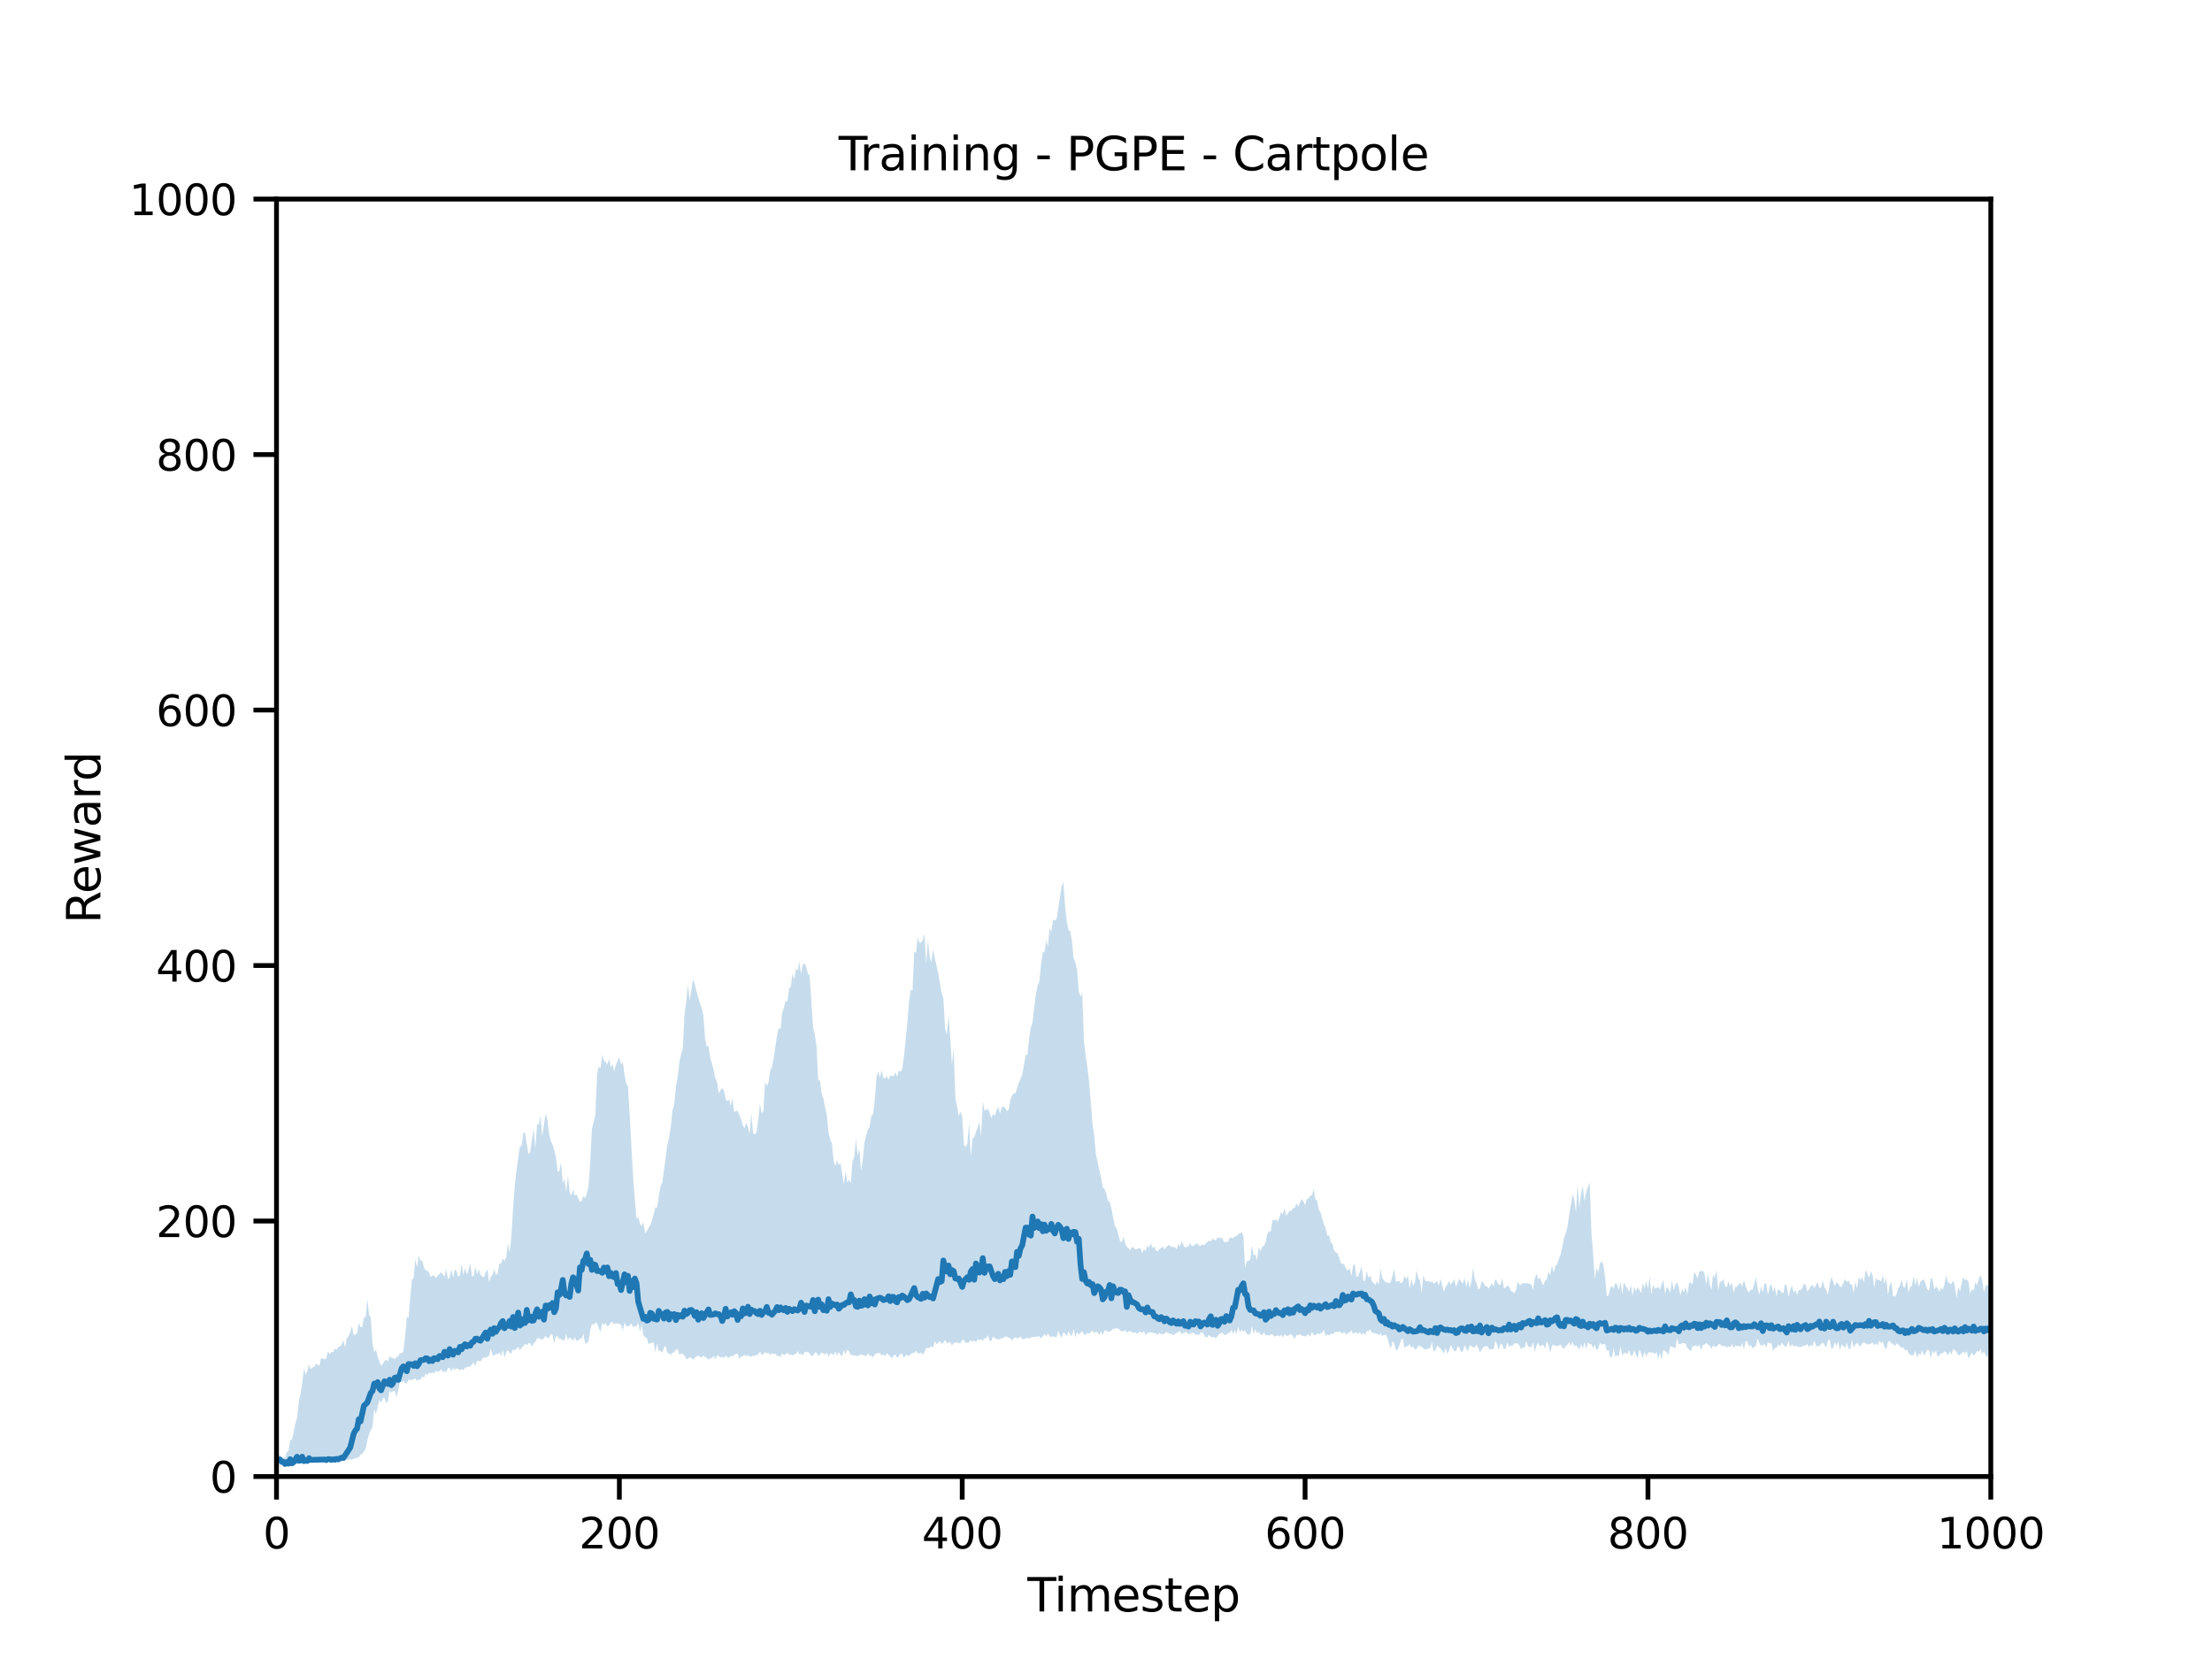 <?xml version="1.0" encoding="utf-8" standalone="no"?>
<!DOCTYPE svg PUBLIC "-//W3C//DTD SVG 1.1//EN"
  "http://www.w3.org/Graphics/SVG/1.1/DTD/svg11.dtd">
<svg height="345.6pt" version="1.1" viewBox="0 0 460.8 345.6" width="460.8pt" xmlns="http://www.w3.org/2000/svg" xmlns:xlink="http://www.w3.org/1999/xlink">
 <defs>
  <style type="text/css">*{stroke-linecap:butt;stroke-linejoin:round;}</style>
 </defs>
 <g id="figure_1">
  <g id="patch_1">
   <path d="M 0 345.6 
L 460.8 345.6 
L 460.8 0 
L 0 0 
z
" style="fill:#ffffff;"/>
  </g>
  <g id="axes_1">
   <g id="patch_2">
    <path d="M 57.6 307.584 
L 414.72 307.584 
L 414.72 41.472 
L 57.6 41.472 
z
" style="fill:#ffffff;"/>
   </g>
   <g id="PolyCollection_1">
    <path clip-path="url(#p036268f075)" d="M 57.957 303.541 
L 57.957 304.347 
L 58.314 305.143 
L 58.671 305.185 
L 59.028 304.92 
L 59.386 305.456 
L 59.743 305.184 
L 60.1 305.18 
L 60.457 305.241 
L 60.814 305.213 
L 61.171 304.952 
L 61.528 304.791 
L 61.885 305.027 
L 62.243 304.844 
L 62.6 304.798 
L 62.957 304.805 
L 63.314 304.673 
L 63.671 304.596 
L 64.028 304.533 
L 64.385 304.401 
L 64.742 304.463 
L 65.1 304.365 
L 65.457 304.319 
L 65.814 304.249 
L 66.171 304.268 
L 66.528 304.261 
L 66.885 304.272 
L 67.242 304.248 
L 67.599 304.166 
L 67.956 304.233 
L 68.314 304.22 
L 68.671 304.219 
L 69.028 304.21 
L 69.385 304.188 
L 69.742 304.228 
L 70.099 304.183 
L 70.456 304.185 
L 70.813 304.055 
L 71.171 303.893 
L 71.528 304.145 
L 71.885 304.077 
L 72.242 304.01 
L 72.599 304.123 
L 72.956 303.944 
L 73.313 304.093 
L 73.67 303.838 
L 74.028 303.858 
L 74.385 303.628 
L 74.742 303.606 
L 75.099 303.008 
L 75.456 302.823 
L 75.813 302.382 
L 76.17 301.839 
L 76.527 300.114 
L 76.884 298.717 
L 77.242 297.919 
L 77.599 297.279 
L 77.956 293.561 
L 78.313 294.607 
L 78.67 293.071 
L 79.027 291.645 
L 79.384 292.189 
L 79.741 291.349 
L 80.099 291.143 
L 80.456 292.299 
L 80.813 291.865 
L 81.17 289.711 
L 81.527 290.114 
L 81.884 289.816 
L 82.241 289.743 
L 82.598 291.067 
L 82.956 289.569 
L 83.313 287.923 
L 83.67 287.914 
L 84.027 287.597 
L 84.384 288.107 
L 84.741 288.182 
L 85.098 287.405 
L 85.455 287.459 
L 85.812 287.465 
L 86.17 287.334 
L 86.527 287.147 
L 86.884 287.656 
L 87.241 287.361 
L 87.598 287.451 
L 87.955 286.728 
L 88.312 287.005 
L 88.669 286.163 
L 89.027 286.425 
L 89.384 285.962 
L 89.741 286.081 
L 90.098 285.934 
L 90.455 286.123 
L 90.812 285.556 
L 91.169 285.772 
L 91.526 285.644 
L 91.884 285.202 
L 92.241 285.84 
L 92.598 285.616 
L 92.955 285.907 
L 93.312 284.992 
L 93.669 284.929 
L 94.026 285.705 
L 94.383 284.902 
L 94.74 285.384 
L 95.098 285.048 
L 95.455 285.182 
L 95.812 285.411 
L 96.169 285.223 
L 96.526 285.418 
L 96.883 284.943 
L 97.24 284.815 
L 97.597 284.691 
L 97.955 284.726 
L 98.312 284.203 
L 98.669 283.831 
L 99.026 284.569 
L 99.383 283.453 
L 99.74 283.531 
L 100.097 283.591 
L 100.454 283.084 
L 100.812 282.76 
L 101.169 282.844 
L 101.526 282.634 
L 101.883 282.363 
L 102.24 280.946 
L 102.597 282.196 
L 102.954 282.497 
L 103.311 281.949 
L 103.668 282.2 
L 104.026 281.705 
L 104.383 282.514 
L 104.74 281.176 
L 105.097 282.871 
L 105.454 281.681 
L 105.811 281.233 
L 106.168 281.843 
L 106.525 281.981 
L 106.883 281.025 
L 107.24 281.321 
L 107.597 280.928 
L 107.954 280.558 
L 108.311 281.268 
L 108.668 280.791 
L 109.025 280.421 
L 109.382 279.923 
L 109.74 280.248 
L 110.097 279.731 
L 110.454 279.865 
L 110.811 280.532 
L 111.168 279.876 
L 111.525 279.558 
L 111.882 278.817 
L 112.239 278.789 
L 112.596 278.929 
L 112.954 279.139 
L 113.311 278.676 
L 113.668 278.295 
L 114.025 278.807 
L 114.382 278.677 
L 114.739 277.886 
L 115.096 278.125 
L 115.453 279.824 
L 115.811 278.376 
L 116.168 278.411 
L 116.525 278.942 
L 116.882 278.946 
L 117.239 279.181 
L 117.596 279.295 
L 117.953 277.832 
L 118.31 279.153 
L 118.668 278.585 
L 119.025 278.86 
L 119.382 279.31 
L 119.739 278.556 
L 120.096 279.276 
L 120.453 279.261 
L 120.81 278.803 
L 121.167 278.881 
L 121.524 277.836 
L 121.882 279.701 
L 122.239 279.904 
L 122.596 279.294 
L 122.953 277.243 
L 123.31 275.783 
L 123.667 276.004 
L 124.024 275.516 
L 124.381 275.633 
L 124.739 276.724 
L 125.096 277.397 
L 125.453 275.653 
L 125.81 275.959 
L 126.167 275.653 
L 126.524 276.341 
L 126.881 276.123 
L 127.238 275.424 
L 127.596 275.47 
L 127.953 275.917 
L 128.31 275.623 
L 128.667 275.798 
L 129.024 275.717 
L 129.381 275.995 
L 129.738 277.154 
L 130.095 275.569 
L 130.452 276.229 
L 130.81 276.316 
L 131.167 276.135 
L 131.524 275.673 
L 131.881 276.46 
L 132.238 276.247 
L 132.595 276.301 
L 132.952 275.618 
L 133.309 277.501 
L 133.667 275.979 
L 134.024 278.101 
L 134.381 278.573 
L 134.738 278.712 
L 135.095 279.966 
L 135.452 279.84 
L 135.809 279.594 
L 136.166 279.739 
L 136.524 281.742 
L 136.881 279.827 
L 137.238 281.476 
L 137.595 281.351 
L 137.952 281.834 
L 138.309 280.741 
L 138.666 280.347 
L 139.023 281.921 
L 139.38 281.849 
L 139.738 282.303 
L 140.095 281.738 
L 140.452 281.76 
L 140.809 281.173 
L 141.166 280.997 
L 141.523 282.193 
L 141.88 281.967 
L 142.237 282.055 
L 142.595 282.365 
L 142.952 283.085 
L 143.309 283.077 
L 143.666 282.756 
L 144.023 282.876 
L 144.38 283.291 
L 144.737 282.791 
L 145.094 282.565 
L 145.452 282.404 
L 145.809 282.599 
L 146.166 282.839 
L 146.523 282.375 
L 146.88 282.693 
L 147.237 282.85 
L 147.594 283.298 
L 147.951 282.852 
L 148.308 283.036 
L 148.666 282.409 
L 149.023 283.195 
L 149.38 282.35 
L 149.737 282.46 
L 150.094 282.779 
L 150.451 282.652 
L 150.808 282.903 
L 151.165 282.356 
L 151.523 282.736 
L 151.88 282.859 
L 152.237 282.426 
L 152.594 282.59 
L 152.951 282.234 
L 153.308 282.034 
L 153.665 282.022 
L 154.022 283.05 
L 154.38 282.618 
L 154.737 282.587 
L 155.094 282.213 
L 155.451 282.536 
L 155.808 282.294 
L 156.165 282.601 
L 156.522 282.632 
L 156.879 282.341 
L 157.236 282.531 
L 157.594 282.204 
L 157.951 282.174 
L 158.308 281.516 
L 158.665 282.232 
L 159.022 282.102 
L 159.379 281.673 
L 159.736 281.923 
L 160.093 281.841 
L 160.451 282.231 
L 160.808 281.931 
L 161.165 282.037 
L 161.522 281.989 
L 161.879 282.473 
L 162.236 282.449 
L 162.593 282.726 
L 162.95 281.865 
L 163.308 282.325 
L 163.665 282.126 
L 164.022 281.772 
L 164.379 282.216 
L 164.736 282.149 
L 165.093 282.377 
L 165.45 282.168 
L 165.807 282.059 
L 166.164 281.487 
L 166.522 282.144 
L 166.879 282.01 
L 167.236 282.35 
L 167.593 281.59 
L 167.95 281.726 
L 168.307 281.568 
L 168.664 281.953 
L 169.021 282.49 
L 169.379 282.407 
L 169.736 281.761 
L 170.093 281.772 
L 170.45 282.475 
L 170.807 282.218 
L 171.164 281.722 
L 171.521 281.983 
L 171.878 282.218 
L 172.236 281.742 
L 172.593 282.691 
L 172.95 281.905 
L 173.307 282.039 
L 173.664 282.248 
L 174.021 281.54 
L 174.378 282.365 
L 174.735 281.645 
L 175.092 282.254 
L 175.45 282.486 
L 175.807 281.218 
L 176.164 282.172 
L 176.521 281.069 
L 176.878 281.598 
L 177.235 282.266 
L 177.592 282.301 
L 177.949 282.369 
L 178.307 282.43 
L 178.664 282.45 
L 179.021 282.323 
L 179.378 282.144 
L 179.735 282.267 
L 180.092 282.377 
L 180.449 282.521 
L 180.806 281.867 
L 181.164 282.42 
L 181.521 282.424 
L 181.878 282.754 
L 182.235 282.107 
L 182.592 281.914 
L 182.949 281.882 
L 183.306 281.864 
L 183.663 282.375 
L 184.02 282.117 
L 184.378 282.524 
L 184.735 281.899 
L 185.092 282.201 
L 185.449 282.564 
L 185.806 283.008 
L 186.163 282.358 
L 186.52 282.166 
L 186.877 282.87 
L 187.235 282.538 
L 187.592 282.027 
L 187.949 282.008 
L 188.306 282.877 
L 188.663 282.258 
L 189.02 282.269 
L 189.377 282.539 
L 189.734 282.053 
L 190.092 281.869 
L 190.449 281.823 
L 190.806 281.357 
L 191.163 281.906 
L 191.52 281.933 
L 191.877 281.737 
L 192.234 282.225 
L 192.591 281.601 
L 192.948 280.784 
L 193.306 280.837 
L 193.663 280.753 
L 194.02 280.421 
L 194.377 280.739 
L 194.734 279.319 
L 195.091 280.083 
L 195.448 279.668 
L 195.805 279.398 
L 196.163 279.948 
L 196.52 279.719 
L 196.877 279.069 
L 197.234 279.858 
L 197.591 279.645 
L 197.948 279.538 
L 198.305 280.361 
L 198.662 279.776 
L 199.02 279.689 
L 199.377 279.625 
L 199.734 279.828 
L 200.091 279.814 
L 200.448 279.133 
L 200.805 279.104 
L 201.162 279.751 
L 201.519 279.701 
L 201.876 279.583 
L 202.234 279.223 
L 202.591 279.503 
L 202.948 279.201 
L 203.305 279.655 
L 203.662 279.002 
L 204.019 279.176 
L 204.376 278.962 
L 204.733 279.302 
L 205.091 278.747 
L 205.448 278.857 
L 205.805 278.121 
L 206.162 279.393 
L 206.519 279.336 
L 206.876 278.447 
L 207.233 278.727 
L 207.59 278.955 
L 207.948 279.029 
L 208.305 279.007 
L 208.662 278.68 
L 209.019 278.837 
L 209.376 278.409 
L 209.733 278.455 
L 210.09 278.662 
L 210.447 278.761 
L 210.804 279.348 
L 211.162 278.775 
L 211.519 278.599 
L 211.876 278.806 
L 212.233 278.775 
L 212.59 278.374 
L 212.947 279.01 
L 213.304 278.924 
L 213.661 278.837 
L 214.019 278.626 
L 214.376 278.888 
L 214.733 278.63 
L 215.09 278.581 
L 215.447 278.435 
L 215.804 278.53 
L 216.161 278.421 
L 216.518 278.348 
L 216.876 278.855 
L 217.233 278.36 
L 217.59 277.878 
L 217.947 278.429 
L 218.304 277.767 
L 218.661 278.354 
L 219.018 278.523 
L 219.375 278.401 
L 219.732 278.487 
L 220.09 278.551 
L 220.447 277.201 
L 220.804 278.114 
L 221.161 278.699 
L 221.518 277.514 
L 221.875 277.801 
L 222.232 278.336 
L 222.589 277.374 
L 222.947 277.922 
L 223.304 278.369 
L 223.661 276.877 
L 224.018 278.545 
L 224.375 277.505 
L 224.732 278.024 
L 225.089 277.668 
L 225.446 277.279 
L 225.804 277.985 
L 226.161 278.062 
L 226.518 277.645 
L 226.875 277.849 
L 227.232 277.446 
L 227.589 277.202 
L 227.946 277.752 
L 228.303 277.376 
L 228.66 277.613 
L 229.018 278.049 
L 229.375 277.363 
L 229.732 278.085 
L 230.089 277.202 
L 230.446 277.103 
L 230.803 277.545 
L 231.16 277.336 
L 231.517 277.224 
L 231.875 276.778 
L 232.232 276.795 
L 232.589 276.708 
L 232.946 276.708 
L 233.303 277.104 
L 233.66 277.338 
L 234.017 277.35 
L 234.374 277.031 
L 234.732 277.66 
L 235.089 277.332 
L 235.446 277.276 
L 235.803 277.491 
L 236.16 277.68 
L 236.517 277.481 
L 236.874 277.906 
L 237.231 277.492 
L 237.588 277.397 
L 237.946 277.761 
L 238.303 277.264 
L 238.66 278.102 
L 239.017 277.755 
L 239.374 277.486 
L 239.731 277.602 
L 240.088 277.597 
L 240.445 277.769 
L 240.803 277.803 
L 241.16 278.047 
L 241.517 277.654 
L 241.874 277.964 
L 242.231 277.889 
L 242.588 277.879 
L 242.945 277.466 
L 243.302 277.7 
L 243.66 277.793 
L 244.017 277.855 
L 244.374 278.182 
L 244.731 277.927 
L 245.088 277.668 
L 245.445 277.53 
L 245.802 277.26 
L 246.159 277.956 
L 246.516 277.69 
L 246.874 277.501 
L 247.231 277.564 
L 247.588 277.982 
L 247.945 277.838 
L 248.302 277.599 
L 248.659 277.721 
L 249.016 278.05 
L 249.373 277.979 
L 249.731 278.216 
L 250.088 277.624 
L 250.445 277.531 
L 250.802 277.978 
L 251.159 278.616 
L 251.516 278.521 
L 251.873 278.046 
L 252.23 278.55 
L 252.588 278.543 
L 252.945 278.588 
L 253.302 278.75 
L 253.659 278.291 
L 254.016 277.925 
L 254.373 277.671 
L 254.73 277.675 
L 255.087 278.149 
L 255.444 278.026 
L 255.802 277.656 
L 256.159 277.692 
L 256.516 277.029 
L 256.873 277.881 
L 257.23 277.04 
L 257.587 277.979 
L 257.944 276.329 
L 258.301 277.59 
L 258.659 276.955 
L 259.016 277.42 
L 259.373 277.147 
L 259.73 277.896 
L 260.087 277.943 
L 260.444 278.002 
L 260.801 276.172 
L 261.158 277.881 
L 261.516 276.892 
L 261.873 277.732 
L 262.23 277.422 
L 262.587 278.024 
L 262.944 278.107 
L 263.301 277.62 
L 263.658 278.147 
L 264.015 278.141 
L 264.372 278.25 
L 264.73 277.977 
L 265.087 277.934 
L 265.444 278.478 
L 265.801 278.318 
L 266.158 278.154 
L 266.515 278.429 
L 266.872 278.056 
L 267.229 278.642 
L 267.587 277.91 
L 267.944 278.226 
L 268.301 278.355 
L 268.658 277.942 
L 269.015 277.992 
L 269.372 278.384 
L 269.729 278.909 
L 270.086 278.125 
L 270.444 278.148 
L 270.801 277.917 
L 271.158 278.235 
L 271.515 278.256 
L 271.872 278.437 
L 272.229 278.183 
L 272.586 277.968 
L 272.943 278.457 
L 273.3 277.467 
L 273.658 278.058 
L 274.015 278.214 
L 274.372 277.699 
L 274.729 277.999 
L 275.086 277.725 
L 275.443 277.616 
L 275.8 277.019 
L 276.157 278.386 
L 276.515 277.942 
L 276.872 278.22 
L 277.229 277.799 
L 277.586 278.006 
L 277.943 277.576 
L 278.3 277.432 
L 278.657 277.479 
L 279.014 277.348 
L 279.372 277.64 
L 279.729 277.727 
L 280.086 277.507 
L 280.443 278.066 
L 280.8 277.611 
L 281.157 277.593 
L 281.514 277.08 
L 281.871 277.91 
L 282.228 277.643 
L 282.586 277.591 
L 282.943 277.917 
L 283.3 277.463 
L 283.657 278.109 
L 284.014 277.611 
L 284.371 278.157 
L 284.728 277.233 
L 285.085 277.364 
L 285.443 276.906 
L 285.8 277.622 
L 286.157 277.682 
L 286.514 277.746 
L 286.871 277.881 
L 287.228 278.162 
L 287.585 277.734 
L 287.942 278.32 
L 288.3 278.111 
L 288.657 278.013 
L 289.014 278.646 
L 289.371 279.972 
L 289.728 280.942 
L 290.085 279.399 
L 290.442 279.807 
L 290.799 281.295 
L 291.156 281.178 
L 291.514 280.259 
L 291.871 279.146 
L 292.228 278.835 
L 292.585 280.747 
L 292.942 280.494 
L 293.299 280.369 
L 293.656 280.017 
L 294.013 280.817 
L 294.371 280.448 
L 294.728 281.101 
L 295.085 281.03 
L 295.442 280.338 
L 295.799 280.363 
L 296.156 280.622 
L 296.513 280.872 
L 296.87 281.166 
L 297.228 281.002 
L 297.585 280.889 
L 297.942 280.789 
L 298.299 279.598 
L 298.656 281.472 
L 299.013 281.343 
L 299.37 280.286 
L 299.727 280.614 
L 300.084 280.877 
L 300.442 281.361 
L 300.799 281.926 
L 301.156 280.769 
L 301.513 282.033 
L 301.87 281.351 
L 302.227 280.174 
L 302.584 280.844 
L 302.941 281.459 
L 303.299 281.529 
L 303.656 280.429 
L 304.013 280.679 
L 304.37 281.616 
L 304.727 281.563 
L 305.084 280.272 
L 305.441 280.868 
L 305.798 281.538 
L 306.156 280.288 
L 306.513 280.357 
L 306.87 280.687 
L 307.227 280.703 
L 307.584 280.108 
L 307.941 280.808 
L 308.298 281.745 
L 308.655 281.126 
L 309.012 280.584 
L 309.37 280.59 
L 309.727 280.314 
L 310.084 280.803 
L 310.441 281.188 
L 310.798 280.948 
L 311.155 281.142 
L 311.512 279.272 
L 311.869 280.097 
L 312.227 281.276 
L 312.584 279.996 
L 312.941 280.082 
L 313.298 281.072 
L 313.655 280.908 
L 314.012 279.602 
L 314.369 280.539 
L 314.726 280.347 
L 315.084 280.306 
L 315.441 279.888 
L 315.798 279.831 
L 316.155 279.849 
L 316.512 280.315 
L 316.869 281.035 
L 317.226 280.671 
L 317.583 280.836 
L 317.94 279.428 
L 318.298 280.399 
L 318.655 280.679 
L 319.012 280.545 
L 319.369 279.66 
L 319.726 281.655 
L 320.083 280.321 
L 320.44 279.757 
L 320.797 280.493 
L 321.155 280.25 
L 321.512 280.162 
L 321.869 281.003 
L 322.226 279.393 
L 322.583 280.16 
L 322.94 281.794 
L 323.297 280.355 
L 323.654 280.097 
L 324.012 280.459 
L 324.369 280.283 
L 324.726 280.434 
L 325.083 280.007 
L 325.44 280.696 
L 325.797 280.972 
L 326.154 280.514 
L 326.511 280.13 
L 326.868 279.611 
L 327.226 280.362 
L 327.583 279.481 
L 327.94 280.433 
L 328.297 280.271 
L 328.654 280.576 
L 329.011 281.165 
L 329.368 279.954 
L 329.725 280.988 
L 330.083 279.54 
L 330.44 281.116 
L 330.797 279.577 
L 331.154 280.027 
L 331.511 279.986 
L 331.868 280.821 
L 332.225 280.194 
L 332.582 281.274 
L 332.94 280.995 
L 333.297 279.727 
L 333.654 280.158 
L 334.011 279.954 
L 334.368 280.031 
L 334.725 281.419 
L 335.082 281.204 
L 335.439 282.786 
L 335.796 282.72 
L 336.154 280.812 
L 336.511 282.68 
L 336.868 282.296 
L 337.225 282.489 
L 337.582 280.46 
L 337.939 282.385 
L 338.296 281.868 
L 338.653 281.841 
L 339.011 282.053 
L 339.368 281.212 
L 339.725 282.381 
L 340.082 282.368 
L 340.439 281.297 
L 340.796 282.221 
L 341.153 282.983 
L 341.51 281.12 
L 341.868 281.906 
L 342.225 282.962 
L 342.582 281.525 
L 342.939 282.585 
L 343.296 281.856 
L 343.653 281.611 
L 344.01 281.797 
L 344.367 281.719 
L 344.724 282.077 
L 345.082 281.671 
L 345.439 283.08 
L 345.796 281.83 
L 346.153 283.243 
L 346.51 281.215 
L 346.867 281.419 
L 347.224 281.771 
L 347.581 282.333 
L 347.939 280.403 
L 348.296 280.553 
L 348.653 280.685 
L 349.01 280.926 
L 349.367 278.794 
L 349.724 280 
L 350.081 279.945 
L 350.438 279.827 
L 350.796 279.765 
L 351.153 279.909 
L 351.51 280.806 
L 351.867 281.152 
L 352.224 281.508 
L 352.581 280.417 
L 352.938 280.403 
L 353.295 280.232 
L 353.652 280.586 
L 354.01 280.133 
L 354.367 281.319 
L 354.724 280.185 
L 355.081 280.105 
L 355.438 279.749 
L 355.795 280.091 
L 356.152 280.319 
L 356.509 281.009 
L 356.867 280.241 
L 357.224 280.525 
L 357.581 280.532 
L 357.938 280.103 
L 358.295 279.934 
L 358.652 280.449 
L 359.009 280.413 
L 359.366 280.365 
L 359.724 280.719 
L 360.081 280.473 
L 360.438 280.614 
L 360.795 280.031 
L 361.152 280.803 
L 361.509 280.3 
L 361.866 280.417 
L 362.223 280.33 
L 362.58 280.59 
L 362.938 279.803 
L 363.295 281.132 
L 363.652 279.394 
L 364.009 279.474 
L 364.366 280.548 
L 364.723 280.099 
L 365.08 280.92 
L 365.437 280.61 
L 365.795 280.302 
L 366.152 278.818 
L 366.509 279.84 
L 366.866 280.335 
L 367.223 280.271 
L 367.58 279.957 
L 367.937 280.713 
L 368.294 279.606 
L 368.652 279.936 
L 369.009 279.669 
L 369.366 281.504 
L 369.723 280.767 
L 370.08 280.779 
L 370.437 280.064 
L 370.794 280.489 
L 371.151 279.658 
L 371.508 280.114 
L 371.866 280.568 
L 372.223 280.393 
L 372.58 279.266 
L 372.937 280.678 
L 373.294 280.002 
L 373.651 280.521 
L 374.008 280.359 
L 374.365 280.429 
L 374.723 280.582 
L 375.08 280.632 
L 375.437 280.441 
L 375.794 280.394 
L 376.151 280.22 
L 376.508 279.981 
L 376.865 280.651 
L 377.222 280.117 
L 377.58 280.441 
L 377.937 279.224 
L 378.294 280.251 
L 378.651 280.543 
L 379.008 280.316 
L 379.365 280.021 
L 379.722 279.664 
L 380.079 280.16 
L 380.436 280.76 
L 380.794 279.303 
L 381.151 278.993 
L 381.508 281.007 
L 381.865 280.796 
L 382.222 279.581 
L 382.579 280.364 
L 382.936 279.439 
L 383.293 281.323 
L 383.651 280.049 
L 384.008 280.404 
L 384.365 280.751 
L 384.722 279.767 
L 385.079 280.953 
L 385.436 281.102 
L 385.793 279.109 
L 386.15 280.723 
L 386.508 280.089 
L 386.865 279.644 
L 387.222 280.252 
L 387.579 280.52 
L 387.936 279.835 
L 388.293 279.639 
L 388.65 279.858 
L 389.007 280.104 
L 389.364 280.041 
L 389.722 279.898 
L 390.079 279.659 
L 390.436 280.199 
L 390.793 279.845 
L 391.15 280.298 
L 391.507 279.322 
L 391.864 279.791 
L 392.221 279.427 
L 392.579 280.667 
L 392.936 281.165 
L 393.293 279.645 
L 393.65 279.295 
L 394.007 279.93 
L 394.364 279.899 
L 394.721 280.39 
L 395.078 279.86 
L 395.436 280.125 
L 395.793 280.389 
L 396.15 280.858 
L 396.507 280.645 
L 396.864 281.352 
L 397.221 281.089 
L 397.578 281.883 
L 397.935 282.216 
L 398.292 282.357 
L 398.65 282.231 
L 399.007 281.397 
L 399.364 282.846 
L 399.721 281.91 
L 400.078 282.277 
L 400.435 281.222 
L 400.792 282.353 
L 401.149 281.88 
L 401.507 281.138 
L 401.864 281.291 
L 402.221 282.929 
L 402.578 281.357 
L 402.935 281.961 
L 403.292 281.311 
L 403.649 282.678 
L 404.006 282.372 
L 404.364 281.936 
L 404.721 281.886 
L 405.078 281.504 
L 405.435 281.743 
L 405.792 282.398 
L 406.149 281.502 
L 406.506 282.199 
L 406.863 281.061 
L 407.22 281.235 
L 407.578 281.637 
L 407.935 282.294 
L 408.292 282.272 
L 408.649 281.865 
L 409.006 281.633 
L 409.363 281.937 
L 409.72 281.498 
L 410.077 283.07 
L 410.435 282.377 
L 410.792 281.792 
L 411.149 282.414 
L 411.506 282.029 
L 411.863 281.388 
L 412.22 281.584 
L 412.577 281.005 
L 412.934 282.118 
L 413.292 281.498 
L 413.649 282.275 
L 414.006 282.901 
L 414.363 280.912 
L 414.72 281.965 
L 414.72 267.399 
L 414.72 267.399 
L 414.363 267.692 
L 414.006 267.823 
L 413.649 267.706 
L 413.292 269.257 
L 412.934 266.571 
L 412.577 265.659 
L 412.22 266.339 
L 411.863 267.761 
L 411.506 267.062 
L 411.149 268.991 
L 410.792 268.402 
L 410.435 269.641 
L 410.077 267.005 
L 409.72 266.458 
L 409.363 266.755 
L 409.006 266.006 
L 408.649 267.266 
L 408.292 269.14 
L 407.935 268.096 
L 407.578 270.517 
L 407.22 267.778 
L 406.863 266.764 
L 406.506 267.51 
L 406.149 267.349 
L 405.792 267.091 
L 405.435 265.711 
L 405.078 267.436 
L 404.721 268.686 
L 404.364 268.232 
L 404.006 269.099 
L 403.649 268.267 
L 403.292 268.059 
L 402.935 268.624 
L 402.578 266.548 
L 402.221 266.18 
L 401.864 268.873 
L 401.507 268.593 
L 401.149 267.561 
L 400.792 266.496 
L 400.435 266.708 
L 400.078 266.933 
L 399.721 268.114 
L 399.364 266.252 
L 399.007 267.794 
L 398.65 265.818 
L 398.292 267.825 
L 397.935 268.084 
L 397.578 269.268 
L 397.221 266.501 
L 396.864 268.181 
L 396.507 268.168 
L 396.15 266.461 
L 395.793 267.859 
L 395.436 268.386 
L 395.078 269.588 
L 394.721 270.138 
L 394.364 269.977 
L 394.007 267.034 
L 393.65 267.753 
L 393.293 269.791 
L 392.936 266.186 
L 392.579 267.474 
L 392.221 265.684 
L 391.864 267 
L 391.507 266.631 
L 391.15 266.638 
L 390.793 266.22 
L 390.436 268.27 
L 390.079 265.558 
L 389.722 264.801 
L 389.364 266.218 
L 389.007 265.382 
L 388.65 264.51 
L 388.293 267.148 
L 387.936 266.052 
L 387.579 266.703 
L 387.222 266.036 
L 386.865 268.46 
L 386.508 266.922 
L 386.15 269.403 
L 385.793 267.575 
L 385.436 267.577 
L 385.079 266.738 
L 384.722 267.077 
L 384.365 266.452 
L 384.008 267.239 
L 383.651 268.047 
L 383.293 268.094 
L 382.936 267.38 
L 382.579 267.102 
L 382.222 267.899 
L 381.865 266.953 
L 381.508 265.995 
L 381.151 267.445 
L 380.794 269.796 
L 380.436 268.715 
L 380.079 268.219 
L 379.722 266.7 
L 379.365 268.197 
L 379.008 268.336 
L 378.651 267.014 
L 378.294 267.795 
L 377.937 268.342 
L 377.58 267.698 
L 377.222 267.907 
L 376.865 268.495 
L 376.508 269.073 
L 376.151 267.614 
L 375.794 267.448 
L 375.437 268.315 
L 375.08 268.787 
L 374.723 268.694 
L 374.365 269.801 
L 374.008 268.661 
L 373.651 269.29 
L 373.294 267.83 
L 372.937 268.695 
L 372.58 270.155 
L 372.223 267.851 
L 371.866 267.473 
L 371.508 269.396 
L 371.151 269.197 
L 370.794 268.79 
L 370.437 268.487 
L 370.08 270.041 
L 369.723 268.038 
L 369.366 269.145 
L 369.009 267.454 
L 368.652 268.013 
L 368.294 269.836 
L 367.937 267.401 
L 367.58 267.289 
L 367.223 269.273 
L 366.866 267.921 
L 366.509 269.714 
L 366.152 268.4 
L 365.795 266.077 
L 365.437 267.49 
L 365.08 268.687 
L 364.723 268.635 
L 364.366 269.248 
L 364.009 268.801 
L 363.652 267.971 
L 363.295 266.611 
L 362.938 268.066 
L 362.58 267.188 
L 362.223 267.555 
L 361.866 268.058 
L 361.509 268.042 
L 361.152 269.321 
L 360.795 267.178 
L 360.438 267.987 
L 360.081 266.933 
L 359.724 268.153 
L 359.366 267.967 
L 359.009 266.489 
L 358.652 266.981 
L 358.295 266.991 
L 357.938 268.839 
L 357.581 264.623 
L 357.224 266.202 
L 356.867 265.528 
L 356.509 268.742 
L 356.152 267.518 
L 355.795 265.413 
L 355.438 267.559 
L 355.081 265.4 
L 354.724 264.683 
L 354.367 264.901 
L 354.01 264.771 
L 353.652 266.385 
L 353.295 265.528 
L 352.938 264.985 
L 352.581 267.607 
L 352.224 267.113 
L 351.867 267.291 
L 351.51 269.69 
L 351.153 268.08 
L 350.796 269.247 
L 350.438 268.403 
L 350.081 269.894 
L 349.724 268.249 
L 349.367 267.069 
L 349.01 267.704 
L 348.653 268.821 
L 348.296 266.655 
L 347.939 269.292 
L 347.581 268.502 
L 347.224 268.052 
L 346.867 269.529 
L 346.51 266.558 
L 346.153 267.549 
L 345.796 268.623 
L 345.439 268.096 
L 345.082 268.293 
L 344.724 268.42 
L 344.367 267.61 
L 344.01 269.679 
L 343.653 265.973 
L 343.296 268.504 
L 342.939 266.787 
L 342.582 268.512 
L 342.225 267.207 
L 341.868 269.384 
L 341.51 268.728 
L 341.153 268.08 
L 340.796 269.024 
L 340.439 267.995 
L 340.082 269.956 
L 339.725 267.562 
L 339.368 269.155 
L 339.011 268.345 
L 338.653 267.91 
L 338.296 267.085 
L 337.939 269.65 
L 337.582 267.084 
L 337.225 268.771 
L 336.868 267.601 
L 336.511 267.237 
L 336.154 268.473 
L 335.796 267.86 
L 335.439 268.265 
L 335.082 269.9 
L 334.725 270.05 
L 334.368 266.071 
L 334.011 263.503 
L 333.654 262.749 
L 333.297 263.191 
L 332.94 265.09 
L 332.582 264.077 
L 332.225 266.555 
L 331.868 261.073 
L 331.511 256.646 
L 331.154 246.316 
L 330.797 247.314 
L 330.44 248.282 
L 330.083 250.291 
L 329.725 247.109 
L 329.368 248.506 
L 329.011 251.636 
L 328.654 246.701 
L 328.297 252.587 
L 327.94 249.79 
L 327.583 248.824 
L 327.226 251.16 
L 326.868 253.149 
L 326.511 255.731 
L 326.154 256.93 
L 325.797 257.981 
L 325.44 259.823 
L 325.083 261.445 
L 324.726 262.201 
L 324.369 263.481 
L 324.012 263.687 
L 323.654 265.17 
L 323.297 263.544 
L 322.94 265.623 
L 322.583 264.929 
L 322.226 266.504 
L 321.869 266.75 
L 321.512 267.79 
L 321.155 267.136 
L 320.797 266.142 
L 320.44 266.461 
L 320.083 265.378 
L 319.726 266.258 
L 319.369 268.722 
L 319.012 267.594 
L 318.655 267.456 
L 318.298 267.371 
L 317.94 267.249 
L 317.583 267.422 
L 317.226 267.225 
L 316.869 267.685 
L 316.512 267.646 
L 316.155 266.931 
L 315.798 268.796 
L 315.441 269.461 
L 315.084 269.054 
L 314.726 268.915 
L 314.369 267.968 
L 314.012 267.811 
L 313.655 268.185 
L 313.298 268.419 
L 312.941 266.26 
L 312.584 267.625 
L 312.227 267.653 
L 311.869 266.967 
L 311.512 266.456 
L 311.155 267.992 
L 310.798 267.333 
L 310.441 267.873 
L 310.084 268.44 
L 309.727 267.912 
L 309.37 267.935 
L 309.012 267.148 
L 308.655 266.896 
L 308.298 268.369 
L 307.941 268.616 
L 307.584 267.282 
L 307.227 266.665 
L 306.87 264.151 
L 306.513 267.008 
L 306.156 268.37 
L 305.798 266.601 
L 305.441 268.092 
L 305.084 266.208 
L 304.727 267.416 
L 304.37 266.916 
L 304.013 266.387 
L 303.656 267.271 
L 303.299 268.067 
L 302.941 266.479 
L 302.584 267.071 
L 302.227 267.665 
L 301.87 266.805 
L 301.513 267.625 
L 301.156 268.065 
L 300.799 269.147 
L 300.442 267.756 
L 300.084 266.41 
L 299.727 267.815 
L 299.37 266.891 
L 299.013 267.133 
L 298.656 267.44 
L 298.299 266.875 
L 297.942 267.14 
L 297.585 266.849 
L 297.228 266.977 
L 296.87 266.763 
L 296.513 265.643 
L 296.156 269.476 
L 295.799 266.717 
L 295.442 266.215 
L 295.085 264.63 
L 294.728 267.255 
L 294.371 267.867 
L 294.013 266.398 
L 293.656 268.502 
L 293.299 265.731 
L 292.942 266.503 
L 292.585 265.787 
L 292.228 266.997 
L 291.871 267.382 
L 291.514 266.905 
L 291.156 266.863 
L 290.799 267.011 
L 290.442 264.418 
L 290.085 265.73 
L 289.728 267.056 
L 289.371 267.357 
L 289.014 267.108 
L 288.657 267.156 
L 288.3 266.685 
L 287.942 266.254 
L 287.585 264.247 
L 287.228 267.621 
L 286.871 266.889 
L 286.514 267.741 
L 286.157 267.265 
L 285.8 266.927 
L 285.443 265.685 
L 285.085 266.285 
L 284.728 264.83 
L 284.371 266.836 
L 284.014 266.798 
L 283.657 263.756 
L 283.3 264.898 
L 282.943 265.824 
L 282.586 266.014 
L 282.228 263.319 
L 281.871 263.636 
L 281.514 265.812 
L 281.157 264.202 
L 280.8 264.695 
L 280.443 264.384 
L 280.086 263.529 
L 279.729 263.212 
L 279.372 263.242 
L 279.014 262.151 
L 278.657 261.153 
L 278.3 260.839 
L 277.943 260.603 
L 277.586 259.156 
L 277.229 258.814 
L 276.872 257.293 
L 276.515 257.471 
L 276.157 255.779 
L 275.8 255.054 
L 275.443 253.838 
L 275.086 252.522 
L 274.729 252.03 
L 274.372 250.005 
L 274.015 249.908 
L 273.658 247.701 
L 273.3 249.005 
L 272.943 249.079 
L 272.586 249.677 
L 272.229 249.759 
L 271.872 251.078 
L 271.515 250.234 
L 271.158 249.753 
L 270.801 250.486 
L 270.444 251.38 
L 270.086 250.685 
L 269.729 251.579 
L 269.372 251.714 
L 269.015 252.22 
L 268.658 252.247 
L 268.301 252.739 
L 267.944 253.265 
L 267.587 251.658 
L 267.229 252.977 
L 266.872 252.527 
L 266.515 253.625 
L 266.158 254.507 
L 265.801 253.95 
L 265.444 254.274 
L 265.087 254.059 
L 264.73 256.558 
L 264.372 256.458 
L 264.015 257.027 
L 263.658 258.765 
L 263.301 259.508 
L 262.944 259.716 
L 262.587 260.704 
L 262.23 259.81 
L 261.873 262.58 
L 261.516 261.292 
L 261.158 261.543 
L 260.801 259.458 
L 260.444 262.345 
L 260.087 262.677 
L 259.73 262.734 
L 259.373 264.163 
L 259.016 257.533 
L 258.659 256.604 
L 258.301 256.987 
L 257.944 256.998 
L 257.587 257.482 
L 257.23 257.566 
L 256.873 257.924 
L 256.516 257.825 
L 256.159 257.866 
L 255.802 258.713 
L 255.444 258.677 
L 255.087 258.774 
L 254.73 258.182 
L 254.373 257.79 
L 254.016 257.922 
L 253.659 257.768 
L 253.302 258.309 
L 252.945 258.34 
L 252.588 257.969 
L 252.23 258.603 
L 251.873 258.444 
L 251.516 258.744 
L 251.159 259.019 
L 250.802 259.408 
L 250.445 259.222 
L 250.088 259.539 
L 249.731 259.428 
L 249.373 258.995 
L 249.016 259.206 
L 248.659 259.52 
L 248.302 259.623 
L 247.945 258.916 
L 247.588 259.608 
L 247.231 259.736 
L 246.874 259.896 
L 246.516 259.374 
L 246.159 258.556 
L 245.802 259.675 
L 245.445 259.143 
L 245.088 260.243 
L 244.731 259.775 
L 244.374 259.788 
L 244.017 259.777 
L 243.66 259.347 
L 243.302 259.479 
L 242.945 259.805 
L 242.588 260.25 
L 242.231 259.656 
L 241.874 259.983 
L 241.517 260.262 
L 241.16 260.696 
L 240.803 260.454 
L 240.445 259.688 
L 240.088 259.986 
L 239.731 258.977 
L 239.374 259.918 
L 239.017 259.452 
L 238.66 260.586 
L 238.303 260.269 
L 237.946 261.044 
L 237.588 260.066 
L 237.231 260.016 
L 236.874 260.191 
L 236.517 260.312 
L 236.16 259.926 
L 235.803 259.757 
L 235.446 260.543 
L 235.089 260.02 
L 234.732 259.742 
L 234.374 258.989 
L 234.017 257.646 
L 233.66 258.835 
L 233.303 258.537 
L 232.946 257.075 
L 232.589 255.819 
L 232.232 255.344 
L 231.875 253.593 
L 231.517 251.633 
L 231.16 250.395 
L 230.803 250.168 
L 230.446 248.65 
L 230.089 247.666 
L 229.732 247.349 
L 229.375 245.35 
L 229.018 243.808 
L 228.66 242.002 
L 228.303 240.532 
L 227.946 236.554 
L 227.589 234.155 
L 227.232 229.508 
L 226.875 225.3 
L 226.518 222.318 
L 226.161 219.873 
L 225.804 216.856 
L 225.446 206.799 
L 225.089 207.58 
L 224.732 206.556 
L 224.375 201.949 
L 224.018 200.536 
L 223.661 199.68 
L 223.304 196.041 
L 222.947 193.999 
L 222.589 193.763 
L 222.232 191.911 
L 221.875 188.804 
L 221.518 183.731 
L 221.161 184.683 
L 220.804 186.972 
L 220.447 189.311 
L 220.09 191.428 
L 219.732 191.796 
L 219.375 191.499 
L 219.018 194.125 
L 218.661 193.321 
L 218.304 197.132 
L 217.947 195.911 
L 217.59 198.299 
L 217.233 198.356 
L 216.876 200.85 
L 216.518 204.429 
L 216.161 205.317 
L 215.804 206.995 
L 215.447 209.802 
L 215.09 213.012 
L 214.733 214.042 
L 214.376 216.447 
L 214.019 219.787 
L 213.661 219.734 
L 213.304 221.877 
L 212.947 223.819 
L 212.59 224.812 
L 212.233 225.539 
L 211.876 226.629 
L 211.519 227.803 
L 211.162 227.708 
L 210.804 228.266 
L 210.447 229.296 
L 210.09 231.232 
L 209.733 231.414 
L 209.376 230.806 
L 209.019 230.47 
L 208.662 230.725 
L 208.305 231.959 
L 207.948 230.618 
L 207.59 231.312 
L 207.233 232.441 
L 206.876 231.996 
L 206.519 232.946 
L 206.162 231.801 
L 205.805 231.085 
L 205.448 231.117 
L 205.091 231.438 
L 204.733 229.452 
L 204.376 236.736 
L 204.019 233.617 
L 203.662 234.899 
L 203.305 235.838 
L 202.948 236.894 
L 202.591 237.245 
L 202.234 241.005 
L 201.876 233.884 
L 201.519 238.27 
L 201.162 238.934 
L 200.805 238.526 
L 200.448 232.588 
L 200.091 231.539 
L 199.734 232.5 
L 199.377 230.491 
L 199.02 228.701 
L 198.662 218.352 
L 198.305 221.733 
L 197.948 216.25 
L 197.591 211.747 
L 197.234 215.551 
L 196.877 214.159 
L 196.52 207.838 
L 196.163 206.945 
L 195.805 204.788 
L 195.448 202.675 
L 195.091 201.177 
L 194.734 199.612 
L 194.377 197.722 
L 194.02 200.432 
L 193.663 199.339 
L 193.306 195.705 
L 192.948 200.956 
L 192.591 194.548 
L 192.234 195.801 
L 191.877 196.382 
L 191.52 196.353 
L 191.163 195.265 
L 190.806 198.433 
L 190.449 198.358 
L 190.092 206.469 
L 189.734 206.124 
L 189.377 208.59 
L 189.02 213.006 
L 188.663 216.682 
L 188.306 220.049 
L 187.949 222.712 
L 187.592 223.284 
L 187.235 222.977 
L 186.877 224.276 
L 186.52 223.405 
L 186.163 224.199 
L 185.806 224.137 
L 185.449 224.111 
L 185.092 224.932 
L 184.735 224.119 
L 184.378 224.72 
L 184.02 224.511 
L 183.663 222.948 
L 183.306 224.448 
L 182.949 223.174 
L 182.592 224.332 
L 182.235 229.213 
L 181.878 232.014 
L 181.521 232.461 
L 181.164 234.696 
L 180.806 235.297 
L 180.449 236.531 
L 180.092 237.95 
L 179.735 241.569 
L 179.378 243.887 
L 179.021 239.273 
L 178.664 240.691 
L 178.307 237.249 
L 177.949 241.073 
L 177.592 241.984 
L 177.235 246.517 
L 176.878 245.69 
L 176.521 246.396 
L 176.164 243.899 
L 175.807 246.73 
L 175.45 244.537 
L 175.092 242.288 
L 174.735 242.726 
L 174.378 241.693 
L 174.021 242.948 
L 173.664 241.788 
L 173.307 238.213 
L 172.95 237.43 
L 172.593 235.894 
L 172.236 232.256 
L 171.878 230.705 
L 171.521 228.87 
L 171.164 227.867 
L 170.807 224.952 
L 170.45 225.101 
L 170.093 217.869 
L 169.736 215.462 
L 169.379 214.157 
L 169.021 208.435 
L 168.664 203.204 
L 168.307 202.898 
L 167.95 201.413 
L 167.593 200.749 
L 167.236 200.87 
L 166.879 202.878 
L 166.522 200.356 
L 166.164 202.237 
L 165.807 201.759 
L 165.45 204.15 
L 165.093 202.774 
L 164.736 205.55 
L 164.379 205.972 
L 164.022 208.659 
L 163.665 208.468 
L 163.308 209.893 
L 162.95 210.919 
L 162.593 214.465 
L 162.236 214.102 
L 161.879 215.624 
L 161.522 218.069 
L 161.165 220.454 
L 160.808 222.266 
L 160.451 223.067 
L 160.093 225.454 
L 159.736 226.192 
L 159.379 225.359 
L 159.022 231.457 
L 158.665 231.9 
L 158.308 229.897 
L 157.951 233.403 
L 157.594 235.875 
L 157.236 236.366 
L 156.879 235.993 
L 156.522 231.905 
L 156.165 236.281 
L 155.808 234.752 
L 155.451 233.881 
L 155.094 235.023 
L 154.737 234.428 
L 154.38 233.169 
L 154.022 232.256 
L 153.665 231.389 
L 153.308 231.448 
L 152.951 231.72 
L 152.594 228.76 
L 152.237 230.408 
L 151.88 229.054 
L 151.523 229.364 
L 151.165 228.968 
L 150.808 227.17 
L 150.451 226.641 
L 150.094 227.134 
L 149.737 227.773 
L 149.38 225.467 
L 149.023 224.645 
L 148.666 222.944 
L 148.308 221.445 
L 147.951 220.388 
L 147.594 217.848 
L 147.237 218.033 
L 146.88 216.405 
L 146.523 211.465 
L 146.166 209.969 
L 145.809 208.989 
L 145.452 207.763 
L 145.094 206.517 
L 144.737 205.063 
L 144.38 203.975 
L 144.023 206.257 
L 143.666 208.361 
L 143.309 205.147 
L 142.952 208.632 
L 142.595 211.329 
L 142.237 218.479 
L 141.88 219.617 
L 141.523 221.323 
L 141.166 224.348 
L 140.809 226.327 
L 140.452 230.07 
L 140.095 231.304 
L 139.738 234.726 
L 139.38 237.029 
L 139.023 238.478 
L 138.666 241.215 
L 138.309 243.84 
L 137.952 246.424 
L 137.595 247.13 
L 137.238 249.257 
L 136.881 251.593 
L 136.524 251.494 
L 136.166 252.976 
L 135.809 254.26 
L 135.452 255.266 
L 135.095 255.812 
L 134.738 256.474 
L 134.381 256.892 
L 134.024 254.64 
L 133.667 255.411 
L 133.309 254.892 
L 132.952 253.525 
L 132.595 253.927 
L 132.238 249.655 
L 131.881 245.173 
L 131.524 238.72 
L 131.167 232.104 
L 130.81 226.215 
L 130.452 225.802 
L 130.095 223.855 
L 129.738 221.222 
L 129.381 221.744 
L 129.024 220.251 
L 128.667 220.929 
L 128.31 221.816 
L 127.953 223.203 
L 127.596 221.645 
L 127.238 222.311 
L 126.881 220.637 
L 126.524 221.721 
L 126.167 221.215 
L 125.81 220.978 
L 125.453 219.717 
L 125.096 222.578 
L 124.739 222.141 
L 124.381 223.85 
L 124.024 232.167 
L 123.667 233.691 
L 123.31 235.185 
L 122.953 242.104 
L 122.596 247.171 
L 122.239 248.61 
L 121.882 249.596 
L 121.524 249.123 
L 121.167 250.185 
L 120.81 250.382 
L 120.453 249.604 
L 120.096 248.823 
L 119.739 249.083 
L 119.382 247.755 
L 119.025 249.101 
L 118.668 248.306 
L 118.31 244.873 
L 117.953 248.318 
L 117.596 245.495 
L 117.239 246.546 
L 116.882 242.11 
L 116.525 243.974 
L 116.168 244.153 
L 115.811 241.079 
L 115.453 239.481 
L 115.096 238.411 
L 114.739 237.674 
L 114.382 236.255 
L 114.025 233.218 
L 113.668 232.045 
L 113.311 234.263 
L 112.954 236.762 
L 112.596 232.47 
L 112.239 234.186 
L 111.882 234.244 
L 111.525 239.183 
L 111.168 235.169 
L 110.811 237.503 
L 110.454 239.918 
L 110.097 240.476 
L 109.74 238.313 
L 109.382 235.967 
L 109.025 235.947 
L 108.668 238.654 
L 108.311 238.843 
L 107.954 241.245 
L 107.597 243.746 
L 107.24 247.053 
L 106.883 251.567 
L 106.525 257.622 
L 106.168 260.986 
L 105.811 258.983 
L 105.454 261.849 
L 105.097 262.714 
L 104.74 262.11 
L 104.383 263.307 
L 104.026 263.184 
L 103.668 265.314 
L 103.311 265.603 
L 102.954 264.415 
L 102.597 265.594 
L 102.24 265.947 
L 101.883 267.136 
L 101.526 264.405 
L 101.169 265.067 
L 100.812 266.111 
L 100.454 265.865 
L 100.097 265.581 
L 99.74 264.415 
L 99.383 265.456 
L 99.026 263.898 
L 98.669 265.871 
L 98.312 265.836 
L 97.955 263.155 
L 97.597 264.647 
L 97.24 265.534 
L 96.883 264.139 
L 96.526 265.584 
L 96.169 263.334 
L 95.812 265.645 
L 95.455 265.981 
L 95.098 264.82 
L 94.74 264.404 
L 94.383 266.17 
L 94.026 264.369 
L 93.669 266.108 
L 93.312 266.505 
L 92.955 264.411 
L 92.598 266.007 
L 92.241 265.391 
L 91.884 265.041 
L 91.526 265.463 
L 91.169 265.721 
L 90.812 266.24 
L 90.455 265.77 
L 90.098 265.687 
L 89.741 266.028 
L 89.384 265.143 
L 89.027 264.657 
L 88.669 264.675 
L 88.312 263.984 
L 87.955 262.616 
L 87.598 262.64 
L 87.241 261.547 
L 86.884 264.095 
L 86.527 262.294 
L 86.17 266.217 
L 85.812 266.575 
L 85.455 270.378 
L 85.098 274.546 
L 84.741 274.371 
L 84.384 278.505 
L 84.027 281.51 
L 83.67 281.931 
L 83.313 281.868 
L 82.956 282.577 
L 82.598 282.669 
L 82.241 283.193 
L 81.884 282.861 
L 81.527 282.891 
L 81.17 282.5 
L 80.813 283.615 
L 80.456 283.234 
L 80.099 283.498 
L 79.741 284.074 
L 79.384 284.535 
L 79.027 283.561 
L 78.67 282.594 
L 78.313 281.136 
L 77.956 281.709 
L 77.599 279.91 
L 77.242 274.5 
L 76.884 273.894 
L 76.527 270.597 
L 76.17 274.468 
L 75.813 274.42 
L 75.456 276.402 
L 75.099 276.481 
L 74.742 275.557 
L 74.385 277.766 
L 74.028 277.976 
L 73.67 278.149 
L 73.313 276.217 
L 72.956 277.575 
L 72.599 278.314 
L 72.242 278.787 
L 71.885 280.722 
L 71.528 279.179 
L 71.171 280.068 
L 70.813 280.496 
L 70.456 280.57 
L 70.099 281.256 
L 69.742 280.914 
L 69.385 281.707 
L 69.028 281.66 
L 68.671 282.158 
L 68.314 281.52 
L 67.956 283.007 
L 67.599 283.193 
L 67.242 282.962 
L 66.885 282.953 
L 66.528 284.549 
L 66.171 284.247 
L 65.814 284.132 
L 65.457 284.692 
L 65.1 284.879 
L 64.742 285.215 
L 64.385 284.271 
L 64.028 285.602 
L 63.671 286.407 
L 63.314 285.099 
L 62.957 288.156 
L 62.6 290.484 
L 62.243 291.927 
L 61.885 295.459 
L 61.528 296.484 
L 61.171 298.341 
L 60.814 299.959 
L 60.457 299.929 
L 60.1 302.232 
L 59.743 302.514 
L 59.386 303.788 
L 59.028 303.76 
L 58.671 304.317 
L 58.314 303.012 
L 57.957 303.541 
z
" style="fill:#1f77b4;fill-opacity:0.25;"/>
   </g>
   <g id="matplotlib.axis_1">
    <g id="xtick_1">
     <g id="line2d_1">
      <defs>
       <path d="M 0 0 
L 0 4.8 
" id="mecdbb17c3f" style="stroke:#000000;"/>
      </defs>
      <g>
       <use style="stroke:#000000;" x="57.6" xlink:href="#mecdbb17c3f" y="307.584"/>
      </g>
     </g>
     <g id="text_1">
      <!-- 0 -->
      <g transform="translate(54.8 322.571)scale(0.088 -0.088)">
       <defs>
        <path d="M 2034 4250 
Q 1547 4250 1301 3770 
Q 1056 3291 1056 2328 
Q 1056 1369 1301 889 
Q 1547 409 2034 409 
Q 2525 409 2770 889 
Q 3016 1369 3016 2328 
Q 3016 3291 2770 3770 
Q 2525 4250 2034 4250 
z
M 2034 4750 
Q 2819 4750 3233 4129 
Q 3647 3509 3647 2328 
Q 3647 1150 3233 529 
Q 2819 -91 2034 -91 
Q 1250 -91 836 529 
Q 422 1150 422 2328 
Q 422 3509 836 4129 
Q 1250 4750 2034 4750 
z
" id="DejaVuSans-30" transform="scale(0.016)"/>
       </defs>
       <use xlink:href="#DejaVuSans-30"/>
      </g>
     </g>
    </g>
    <g id="xtick_2">
     <g id="line2d_2">
      <g>
       <use style="stroke:#000000;" x="129.024" xlink:href="#mecdbb17c3f" y="307.584"/>
      </g>
     </g>
     <g id="text_2">
      <!-- 200 -->
      <g transform="translate(120.626 322.571)scale(0.088 -0.088)">
       <defs>
        <path d="M 1228 531 
L 3431 531 
L 3431 0 
L 469 0 
L 469 531 
Q 828 903 1448 1529 
Q 2069 2156 2228 2338 
Q 2531 2678 2651 2914 
Q 2772 3150 2772 3378 
Q 2772 3750 2511 3984 
Q 2250 4219 1831 4219 
Q 1534 4219 1204 4116 
Q 875 4013 500 3803 
L 500 4441 
Q 881 4594 1212 4672 
Q 1544 4750 1819 4750 
Q 2544 4750 2975 4387 
Q 3406 4025 3406 3419 
Q 3406 3131 3298 2873 
Q 3191 2616 2906 2266 
Q 2828 2175 2409 1742 
Q 1991 1309 1228 531 
z
" id="DejaVuSans-32" transform="scale(0.016)"/>
       </defs>
       <use xlink:href="#DejaVuSans-32"/>
       <use x="63.623" xlink:href="#DejaVuSans-30"/>
       <use x="127.246" xlink:href="#DejaVuSans-30"/>
      </g>
     </g>
    </g>
    <g id="xtick_3">
     <g id="line2d_3">
      <g>
       <use style="stroke:#000000;" x="200.448" xlink:href="#mecdbb17c3f" y="307.584"/>
      </g>
     </g>
     <g id="text_3">
      <!-- 400 -->
      <g transform="translate(192.049 322.571)scale(0.088 -0.088)">
       <defs>
        <path d="M 2419 4116 
L 825 1625 
L 2419 1625 
L 2419 4116 
z
M 2253 4666 
L 3047 4666 
L 3047 1625 
L 3713 1625 
L 3713 1100 
L 3047 1100 
L 3047 0 
L 2419 0 
L 2419 1100 
L 313 1100 
L 313 1709 
L 2253 4666 
z
" id="DejaVuSans-34" transform="scale(0.016)"/>
       </defs>
       <use xlink:href="#DejaVuSans-34"/>
       <use x="63.623" xlink:href="#DejaVuSans-30"/>
       <use x="127.246" xlink:href="#DejaVuSans-30"/>
      </g>
     </g>
    </g>
    <g id="xtick_4">
     <g id="line2d_4">
      <g>
       <use style="stroke:#000000;" x="271.872" xlink:href="#mecdbb17c3f" y="307.584"/>
      </g>
     </g>
     <g id="text_4">
      <!-- 600 -->
      <g transform="translate(263.474 322.571)scale(0.088 -0.088)">
       <defs>
        <path d="M 2113 2584 
Q 1688 2584 1439 2293 
Q 1191 2003 1191 1497 
Q 1191 994 1439 701 
Q 1688 409 2113 409 
Q 2538 409 2786 701 
Q 3034 994 3034 1497 
Q 3034 2003 2786 2293 
Q 2538 2584 2113 2584 
z
M 3366 4563 
L 3366 3988 
Q 3128 4100 2886 4159 
Q 2644 4219 2406 4219 
Q 1781 4219 1451 3797 
Q 1122 3375 1075 2522 
Q 1259 2794 1537 2939 
Q 1816 3084 2150 3084 
Q 2853 3084 3261 2657 
Q 3669 2231 3669 1497 
Q 3669 778 3244 343 
Q 2819 -91 2113 -91 
Q 1303 -91 875 529 
Q 447 1150 447 2328 
Q 447 3434 972 4092 
Q 1497 4750 2381 4750 
Q 2619 4750 2861 4703 
Q 3103 4656 3366 4563 
z
" id="DejaVuSans-36" transform="scale(0.016)"/>
       </defs>
       <use xlink:href="#DejaVuSans-36"/>
       <use x="63.623" xlink:href="#DejaVuSans-30"/>
       <use x="127.246" xlink:href="#DejaVuSans-30"/>
      </g>
     </g>
    </g>
    <g id="xtick_5">
     <g id="line2d_5">
      <g>
       <use style="stroke:#000000;" x="343.296" xlink:href="#mecdbb17c3f" y="307.584"/>
      </g>
     </g>
     <g id="text_5">
      <!-- 800 -->
      <g transform="translate(334.897 322.571)scale(0.088 -0.088)">
       <defs>
        <path d="M 2034 2216 
Q 1584 2216 1326 1975 
Q 1069 1734 1069 1313 
Q 1069 891 1326 650 
Q 1584 409 2034 409 
Q 2484 409 2743 651 
Q 3003 894 3003 1313 
Q 3003 1734 2745 1975 
Q 2488 2216 2034 2216 
z
M 1403 2484 
Q 997 2584 770 2862 
Q 544 3141 544 3541 
Q 544 4100 942 4425 
Q 1341 4750 2034 4750 
Q 2731 4750 3128 4425 
Q 3525 4100 3525 3541 
Q 3525 3141 3298 2862 
Q 3072 2584 2669 2484 
Q 3125 2378 3379 2068 
Q 3634 1759 3634 1313 
Q 3634 634 3220 271 
Q 2806 -91 2034 -91 
Q 1263 -91 848 271 
Q 434 634 434 1313 
Q 434 1759 690 2068 
Q 947 2378 1403 2484 
z
M 1172 3481 
Q 1172 3119 1398 2916 
Q 1625 2713 2034 2713 
Q 2441 2713 2670 2916 
Q 2900 3119 2900 3481 
Q 2900 3844 2670 4047 
Q 2441 4250 2034 4250 
Q 1625 4250 1398 4047 
Q 1172 3844 1172 3481 
z
" id="DejaVuSans-38" transform="scale(0.016)"/>
       </defs>
       <use xlink:href="#DejaVuSans-38"/>
       <use x="63.623" xlink:href="#DejaVuSans-30"/>
       <use x="127.246" xlink:href="#DejaVuSans-30"/>
      </g>
     </g>
    </g>
    <g id="xtick_6">
     <g id="line2d_6">
      <g>
       <use style="stroke:#000000;" x="414.72" xlink:href="#mecdbb17c3f" y="307.584"/>
      </g>
     </g>
     <g id="text_6">
      <!-- 1000 -->
      <g transform="translate(403.522 322.571)scale(0.088 -0.088)">
       <defs>
        <path d="M 794 531 
L 1825 531 
L 1825 4091 
L 703 3866 
L 703 4441 
L 1819 4666 
L 2450 4666 
L 2450 531 
L 3481 531 
L 3481 0 
L 794 0 
L 794 531 
z
" id="DejaVuSans-31" transform="scale(0.016)"/>
       </defs>
       <use xlink:href="#DejaVuSans-31"/>
       <use x="63.623" xlink:href="#DejaVuSans-30"/>
       <use x="127.246" xlink:href="#DejaVuSans-30"/>
       <use x="190.869" xlink:href="#DejaVuSans-30"/>
      </g>
     </g>
    </g>
    <g id="text_7">
     <!-- Timestep -->
     <g transform="translate(214.033 335.695)scale(0.096 -0.096)">
      <defs>
       <path d="M -19 4666 
L 3928 4666 
L 3928 4134 
L 2272 4134 
L 2272 0 
L 1638 0 
L 1638 4134 
L -19 4134 
L -19 4666 
z
" id="DejaVuSans-54" transform="scale(0.016)"/>
       <path d="M 603 3500 
L 1178 3500 
L 1178 0 
L 603 0 
L 603 3500 
z
M 603 4863 
L 1178 4863 
L 1178 4134 
L 603 4134 
L 603 4863 
z
" id="DejaVuSans-69" transform="scale(0.016)"/>
       <path d="M 3328 2828 
Q 3544 3216 3844 3400 
Q 4144 3584 4550 3584 
Q 5097 3584 5394 3201 
Q 5691 2819 5691 2113 
L 5691 0 
L 5113 0 
L 5113 2094 
Q 5113 2597 4934 2840 
Q 4756 3084 4391 3084 
Q 3944 3084 3684 2787 
Q 3425 2491 3425 1978 
L 3425 0 
L 2847 0 
L 2847 2094 
Q 2847 2600 2669 2842 
Q 2491 3084 2119 3084 
Q 1678 3084 1418 2786 
Q 1159 2488 1159 1978 
L 1159 0 
L 581 0 
L 581 3500 
L 1159 3500 
L 1159 2956 
Q 1356 3278 1631 3431 
Q 1906 3584 2284 3584 
Q 2666 3584 2933 3390 
Q 3200 3197 3328 2828 
z
" id="DejaVuSans-6d" transform="scale(0.016)"/>
       <path d="M 3597 1894 
L 3597 1613 
L 953 1613 
Q 991 1019 1311 708 
Q 1631 397 2203 397 
Q 2534 397 2845 478 
Q 3156 559 3463 722 
L 3463 178 
Q 3153 47 2828 -22 
Q 2503 -91 2169 -91 
Q 1331 -91 842 396 
Q 353 884 353 1716 
Q 353 2575 817 3079 
Q 1281 3584 2069 3584 
Q 2775 3584 3186 3129 
Q 3597 2675 3597 1894 
z
M 3022 2063 
Q 3016 2534 2758 2815 
Q 2500 3097 2075 3097 
Q 1594 3097 1305 2825 
Q 1016 2553 972 2059 
L 3022 2063 
z
" id="DejaVuSans-65" transform="scale(0.016)"/>
       <path d="M 2834 3397 
L 2834 2853 
Q 2591 2978 2328 3040 
Q 2066 3103 1784 3103 
Q 1356 3103 1142 2972 
Q 928 2841 928 2578 
Q 928 2378 1081 2264 
Q 1234 2150 1697 2047 
L 1894 2003 
Q 2506 1872 2764 1633 
Q 3022 1394 3022 966 
Q 3022 478 2636 193 
Q 2250 -91 1575 -91 
Q 1294 -91 989 -36 
Q 684 19 347 128 
L 347 722 
Q 666 556 975 473 
Q 1284 391 1588 391 
Q 1994 391 2212 530 
Q 2431 669 2431 922 
Q 2431 1156 2273 1281 
Q 2116 1406 1581 1522 
L 1381 1569 
Q 847 1681 609 1914 
Q 372 2147 372 2553 
Q 372 3047 722 3315 
Q 1072 3584 1716 3584 
Q 2034 3584 2315 3537 
Q 2597 3491 2834 3397 
z
" id="DejaVuSans-73" transform="scale(0.016)"/>
       <path d="M 1172 4494 
L 1172 3500 
L 2356 3500 
L 2356 3053 
L 1172 3053 
L 1172 1153 
Q 1172 725 1289 603 
Q 1406 481 1766 481 
L 2356 481 
L 2356 0 
L 1766 0 
Q 1100 0 847 248 
Q 594 497 594 1153 
L 594 3053 
L 172 3053 
L 172 3500 
L 594 3500 
L 594 4494 
L 1172 4494 
z
" id="DejaVuSans-74" transform="scale(0.016)"/>
       <path d="M 1159 525 
L 1159 -1331 
L 581 -1331 
L 581 3500 
L 1159 3500 
L 1159 2969 
Q 1341 3281 1617 3432 
Q 1894 3584 2278 3584 
Q 2916 3584 3314 3078 
Q 3713 2572 3713 1747 
Q 3713 922 3314 415 
Q 2916 -91 2278 -91 
Q 1894 -91 1617 61 
Q 1341 213 1159 525 
z
M 3116 1747 
Q 3116 2381 2855 2742 
Q 2594 3103 2138 3103 
Q 1681 3103 1420 2742 
Q 1159 2381 1159 1747 
Q 1159 1113 1420 752 
Q 1681 391 2138 391 
Q 2594 391 2855 752 
Q 3116 1113 3116 1747 
z
" id="DejaVuSans-70" transform="scale(0.016)"/>
      </defs>
      <use xlink:href="#DejaVuSans-54"/>
      <use x="57.959" xlink:href="#DejaVuSans-69"/>
      <use x="85.742" xlink:href="#DejaVuSans-6d"/>
      <use x="183.154" xlink:href="#DejaVuSans-65"/>
      <use x="244.678" xlink:href="#DejaVuSans-73"/>
      <use x="296.777" xlink:href="#DejaVuSans-74"/>
      <use x="335.986" xlink:href="#DejaVuSans-65"/>
      <use x="397.51" xlink:href="#DejaVuSans-70"/>
     </g>
    </g>
   </g>
   <g id="matplotlib.axis_2">
    <g id="ytick_1">
     <g id="line2d_7">
      <defs>
       <path d="M 0 0 
L -4.8 0 
" id="m47882fcca7" style="stroke:#000000;"/>
      </defs>
      <g>
       <use style="stroke:#000000;" x="57.6" xlink:href="#m47882fcca7" y="307.584"/>
      </g>
     </g>
     <g id="text_8">
      <!-- 0 -->
      <g transform="translate(43.701 310.927)scale(0.088 -0.088)">
       <use xlink:href="#DejaVuSans-30"/>
      </g>
     </g>
    </g>
    <g id="ytick_2">
     <g id="line2d_8">
      <g>
       <use style="stroke:#000000;" x="57.6" xlink:href="#m47882fcca7" y="254.362"/>
      </g>
     </g>
     <g id="text_9">
      <!-- 200 -->
      <g transform="translate(32.503 257.705)scale(0.088 -0.088)">
       <use xlink:href="#DejaVuSans-32"/>
       <use x="63.623" xlink:href="#DejaVuSans-30"/>
       <use x="127.246" xlink:href="#DejaVuSans-30"/>
      </g>
     </g>
    </g>
    <g id="ytick_3">
     <g id="line2d_9">
      <g>
       <use style="stroke:#000000;" x="57.6" xlink:href="#m47882fcca7" y="201.139"/>
      </g>
     </g>
     <g id="text_10">
      <!-- 400 -->
      <g transform="translate(32.503 204.483)scale(0.088 -0.088)">
       <use xlink:href="#DejaVuSans-34"/>
       <use x="63.623" xlink:href="#DejaVuSans-30"/>
       <use x="127.246" xlink:href="#DejaVuSans-30"/>
      </g>
     </g>
    </g>
    <g id="ytick_4">
     <g id="line2d_10">
      <g>
       <use style="stroke:#000000;" x="57.6" xlink:href="#m47882fcca7" y="147.917"/>
      </g>
     </g>
     <g id="text_11">
      <!-- 600 -->
      <g transform="translate(32.503 151.26)scale(0.088 -0.088)">
       <use xlink:href="#DejaVuSans-36"/>
       <use x="63.623" xlink:href="#DejaVuSans-30"/>
       <use x="127.246" xlink:href="#DejaVuSans-30"/>
      </g>
     </g>
    </g>
    <g id="ytick_5">
     <g id="line2d_11">
      <g>
       <use style="stroke:#000000;" x="57.6" xlink:href="#m47882fcca7" y="94.694"/>
      </g>
     </g>
     <g id="text_12">
      <!-- 800 -->
      <g transform="translate(32.503 98.038)scale(0.088 -0.088)">
       <use xlink:href="#DejaVuSans-38"/>
       <use x="63.623" xlink:href="#DejaVuSans-30"/>
       <use x="127.246" xlink:href="#DejaVuSans-30"/>
      </g>
     </g>
    </g>
    <g id="ytick_6">
     <g id="line2d_12">
      <g>
       <use style="stroke:#000000;" x="57.6" xlink:href="#m47882fcca7" y="41.472"/>
      </g>
     </g>
     <g id="text_13">
      <!-- 1000 -->
      <g transform="translate(26.904 44.815)scale(0.088 -0.088)">
       <use xlink:href="#DejaVuSans-31"/>
       <use x="63.623" xlink:href="#DejaVuSans-30"/>
       <use x="127.246" xlink:href="#DejaVuSans-30"/>
       <use x="190.869" xlink:href="#DejaVuSans-30"/>
      </g>
     </g>
    </g>
    <g id="text_14">
     <!-- Reward -->
     <g transform="translate(20.907 192.404)rotate(-90)scale(0.096 -0.096)">
      <defs>
       <path d="M 2841 2188 
Q 3044 2119 3236 1894 
Q 3428 1669 3622 1275 
L 4263 0 
L 3584 0 
L 2988 1197 
Q 2756 1666 2539 1819 
Q 2322 1972 1947 1972 
L 1259 1972 
L 1259 0 
L 628 0 
L 628 4666 
L 2053 4666 
Q 2853 4666 3247 4331 
Q 3641 3997 3641 3322 
Q 3641 2881 3436 2590 
Q 3231 2300 2841 2188 
z
M 1259 4147 
L 1259 2491 
L 2053 2491 
Q 2509 2491 2742 2702 
Q 2975 2913 2975 3322 
Q 2975 3731 2742 3939 
Q 2509 4147 2053 4147 
L 1259 4147 
z
" id="DejaVuSans-52" transform="scale(0.016)"/>
       <path d="M 269 3500 
L 844 3500 
L 1563 769 
L 2278 3500 
L 2956 3500 
L 3675 769 
L 4391 3500 
L 4966 3500 
L 4050 0 
L 3372 0 
L 2619 2869 
L 1863 0 
L 1184 0 
L 269 3500 
z
" id="DejaVuSans-77" transform="scale(0.016)"/>
       <path d="M 2194 1759 
Q 1497 1759 1228 1600 
Q 959 1441 959 1056 
Q 959 750 1161 570 
Q 1363 391 1709 391 
Q 2188 391 2477 730 
Q 2766 1069 2766 1631 
L 2766 1759 
L 2194 1759 
z
M 3341 1997 
L 3341 0 
L 2766 0 
L 2766 531 
Q 2569 213 2275 61 
Q 1981 -91 1556 -91 
Q 1019 -91 701 211 
Q 384 513 384 1019 
Q 384 1609 779 1909 
Q 1175 2209 1959 2209 
L 2766 2209 
L 2766 2266 
Q 2766 2663 2505 2880 
Q 2244 3097 1772 3097 
Q 1472 3097 1187 3025 
Q 903 2953 641 2809 
L 641 3341 
Q 956 3463 1253 3523 
Q 1550 3584 1831 3584 
Q 2591 3584 2966 3190 
Q 3341 2797 3341 1997 
z
" id="DejaVuSans-61" transform="scale(0.016)"/>
       <path d="M 2631 2963 
Q 2534 3019 2420 3045 
Q 2306 3072 2169 3072 
Q 1681 3072 1420 2755 
Q 1159 2438 1159 1844 
L 1159 0 
L 581 0 
L 581 3500 
L 1159 3500 
L 1159 2956 
Q 1341 3275 1631 3429 
Q 1922 3584 2338 3584 
Q 2397 3584 2469 3576 
Q 2541 3569 2628 3553 
L 2631 2963 
z
" id="DejaVuSans-72" transform="scale(0.016)"/>
       <path d="M 2906 2969 
L 2906 4863 
L 3481 4863 
L 3481 0 
L 2906 0 
L 2906 525 
Q 2725 213 2448 61 
Q 2172 -91 1784 -91 
Q 1150 -91 751 415 
Q 353 922 353 1747 
Q 353 2572 751 3078 
Q 1150 3584 1784 3584 
Q 2172 3584 2448 3432 
Q 2725 3281 2906 2969 
z
M 947 1747 
Q 947 1113 1208 752 
Q 1469 391 1925 391 
Q 2381 391 2643 752 
Q 2906 1113 2906 1747 
Q 2906 2381 2643 2742 
Q 2381 3103 1925 3103 
Q 1469 3103 1208 2742 
Q 947 2381 947 1747 
z
" id="DejaVuSans-64" transform="scale(0.016)"/>
      </defs>
      <use xlink:href="#DejaVuSans-52"/>
      <use x="64.982" xlink:href="#DejaVuSans-65"/>
      <use x="126.506" xlink:href="#DejaVuSans-77"/>
      <use x="208.293" xlink:href="#DejaVuSans-61"/>
      <use x="269.572" xlink:href="#DejaVuSans-72"/>
      <use x="308.936" xlink:href="#DejaVuSans-64"/>
     </g>
    </g>
   </g>
   <g id="line2d_13">
    <path clip-path="url(#p036268f075)" d="M 57.957 304.163 
L 58.314 304.018 
L 58.671 304.497 
L 59.028 304.533 
L 59.386 304.976 
L 59.743 304.572 
L 60.1 304.912 
L 60.457 303.982 
L 60.814 304.844 
L 61.171 304.605 
L 61.885 303.466 
L 62.243 304.313 
L 62.6 304.251 
L 62.957 303.465 
L 63.314 304.377 
L 63.671 304.236 
L 64.028 304.344 
L 64.385 303.757 
L 64.742 304.126 
L 67.599 304.042 
L 67.956 304.159 
L 68.314 303.966 
L 68.671 303.964 
L 69.028 304.119 
L 69.385 303.999 
L 69.742 304.097 
L 70.099 303.901 
L 70.456 304.014 
L 71.171 303.644 
L 71.528 303.727 
L 72.242 302.646 
L 72.956 301.557 
L 73.67 298.697 
L 74.028 297.989 
L 74.385 297.593 
L 74.742 295.656 
L 75.099 296.107 
L 75.813 292.849 
L 76.527 292.151 
L 77.242 290.163 
L 77.599 289.77 
L 77.956 288.236 
L 78.313 288.395 
L 78.67 287.918 
L 79.027 289.24 
L 79.384 289.625 
L 80.099 287.737 
L 80.813 288.31 
L 81.17 287.417 
L 81.527 288.546 
L 81.884 288.122 
L 82.241 286.994 
L 82.598 286.932 
L 82.956 287.455 
L 83.67 285.043 
L 84.027 284.636 
L 84.741 285.652 
L 85.098 284.158 
L 85.812 284.209 
L 86.17 284.535 
L 86.527 283.992 
L 86.884 284.605 
L 87.241 284.126 
L 87.598 283.347 
L 88.312 283.279 
L 88.669 282.95 
L 89.027 282.994 
L 89.384 283.557 
L 89.741 283.224 
L 90.098 283.525 
L 90.455 282.919 
L 91.169 283.152 
L 91.526 282.484 
L 91.884 282.532 
L 92.241 282.732 
L 92.598 281.606 
L 92.955 281.738 
L 93.312 282.394 
L 93.669 281.043 
L 94.383 282.201 
L 94.74 281.401 
L 95.098 281.454 
L 95.455 281.723 
L 95.812 280.576 
L 96.169 281.075 
L 96.526 280.353 
L 96.883 280.025 
L 97.24 280.492 
L 97.597 280.156 
L 97.955 280.331 
L 98.312 279.624 
L 98.669 279.503 
L 99.026 278.886 
L 99.383 278.873 
L 99.74 279.163 
L 100.097 279.307 
L 101.169 277.593 
L 101.526 278.886 
L 101.883 277.559 
L 102.24 276.965 
L 102.597 277.854 
L 102.954 276.67 
L 103.311 277.436 
L 103.668 276.805 
L 104.026 276.498 
L 104.383 275.605 
L 104.74 275.2 
L 105.097 276.698 
L 105.454 275.962 
L 105.811 276.197 
L 106.168 275.181 
L 106.525 276.353 
L 106.883 274.352 
L 107.24 276.652 
L 107.954 273.431 
L 108.311 276.139 
L 108.668 275.838 
L 109.025 274.779 
L 109.382 275.593 
L 109.74 272.868 
L 110.097 275.04 
L 110.454 274.252 
L 110.811 275.156 
L 111.168 275.078 
L 111.525 273.661 
L 111.882 272.761 
L 112.239 274.301 
L 112.954 273.241 
L 113.311 274.901 
L 113.668 271.969 
L 114.025 272.654 
L 114.382 271.901 
L 114.739 272.405 
L 115.096 271.446 
L 115.453 273.349 
L 115.811 272.581 
L 116.168 269.216 
L 116.525 269.772 
L 116.882 268.541 
L 117.239 266.641 
L 117.596 269.499 
L 117.953 269.872 
L 118.31 269.581 
L 118.668 270.181 
L 119.025 267.39 
L 119.382 266.09 
L 119.739 266.424 
L 120.453 268.847 
L 120.81 264.02 
L 121.167 264.555 
L 121.524 262.659 
L 121.882 262.345 
L 122.239 261.109 
L 122.596 263.32 
L 122.953 262.441 
L 123.31 264.543 
L 123.667 263.369 
L 124.024 263.496 
L 124.381 264.783 
L 124.739 264.735 
L 125.096 264.848 
L 125.453 265.146 
L 125.81 264.06 
L 126.167 264.897 
L 126.524 264.031 
L 126.881 265.851 
L 127.238 265.168 
L 127.596 265.9 
L 127.953 266.079 
L 128.31 265.194 
L 128.667 267.488 
L 129.024 267.239 
L 129.381 268.742 
L 130.095 265.464 
L 130.452 267.132 
L 130.81 265.782 
L 131.167 268.923 
L 131.524 266.88 
L 131.881 268.148 
L 132.238 266.337 
L 132.595 267.301 
L 132.952 271.159 
L 134.024 274.746 
L 134.381 274.315 
L 134.738 275.101 
L 135.095 274.967 
L 135.452 273.478 
L 135.809 273.657 
L 136.166 274.71 
L 136.881 274.892 
L 137.238 273.073 
L 137.595 273.87 
L 137.952 273.743 
L 138.309 274.682 
L 138.666 273.415 
L 139.023 273.301 
L 139.38 274.887 
L 139.738 273.761 
L 140.095 273.949 
L 140.452 273.744 
L 140.809 275 
L 141.166 273.922 
L 141.523 274.263 
L 141.88 273.958 
L 142.237 274.299 
L 142.595 273.04 
L 142.952 273.77 
L 143.309 273.5 
L 143.666 272.934 
L 144.023 272.887 
L 144.38 273.232 
L 144.737 274.122 
L 145.094 273.359 
L 145.452 274.925 
L 146.166 273.567 
L 146.523 274.574 
L 147.237 273.354 
L 147.594 272.771 
L 147.951 273.935 
L 148.666 273.828 
L 149.023 273.586 
L 149.38 273.77 
L 149.737 273.757 
L 150.094 274.11 
L 150.451 275.197 
L 150.808 274.249 
L 151.165 272.64 
L 151.523 274.251 
L 151.88 273.651 
L 152.237 273.386 
L 152.594 273.884 
L 152.951 273.145 
L 153.308 273.48 
L 153.665 274.964 
L 154.022 273.884 
L 154.38 274.208 
L 154.737 272.573 
L 155.094 273.617 
L 155.451 273.438 
L 155.808 272.224 
L 156.165 273.745 
L 156.522 272.823 
L 156.879 273.17 
L 157.236 273.116 
L 157.594 273.579 
L 157.951 273.749 
L 158.308 273.056 
L 158.665 273.926 
L 159.022 273.383 
L 159.379 273.17 
L 159.736 272.263 
L 160.093 273.483 
L 160.451 273.51 
L 160.808 273.88 
L 161.522 273.023 
L 161.879 272.288 
L 162.236 272.939 
L 162.593 272.353 
L 162.95 272.789 
L 163.308 272.959 
L 163.665 272.468 
L 164.022 273.285 
L 164.379 272.649 
L 165.093 273.122 
L 165.45 272.721 
L 166.164 273.004 
L 166.522 272.674 
L 166.879 271.378 
L 167.593 273.311 
L 167.95 271.965 
L 169.021 272.244 
L 169.379 270.811 
L 169.736 273.153 
L 170.093 271.674 
L 170.45 270.73 
L 170.807 272.255 
L 171.164 271.712 
L 171.521 272.938 
L 171.878 272.421 
L 172.236 273.055 
L 172.593 270.644 
L 172.95 272.271 
L 173.307 271.551 
L 174.021 271.916 
L 174.378 271.751 
L 174.735 272.637 
L 175.45 271.836 
L 175.807 271.86 
L 176.164 271.469 
L 176.521 271.306 
L 176.878 271.306 
L 177.235 269.647 
L 177.592 270.773 
L 177.949 270.814 
L 178.307 272.137 
L 178.664 272.243 
L 179.021 270.939 
L 179.378 272.027 
L 179.735 271.917 
L 180.092 270.636 
L 180.449 271.684 
L 180.806 271.942 
L 181.164 270.082 
L 181.521 271.513 
L 181.878 270.731 
L 182.235 271.748 
L 182.592 270.564 
L 183.306 270.335 
L 183.663 270.481 
L 184.02 270.83 
L 184.735 270.642 
L 185.092 270.042 
L 185.449 271.048 
L 185.806 270.162 
L 186.163 270.174 
L 186.52 271.063 
L 186.877 271.306 
L 187.235 270.194 
L 187.592 270.428 
L 187.949 269.893 
L 188.306 270.103 
L 189.02 270.85 
L 189.377 270.634 
L 190.449 268.326 
L 190.806 269.765 
L 191.163 270.199 
L 191.877 270.573 
L 192.234 269.525 
L 192.591 270.327 
L 192.948 269.455 
L 193.663 270.213 
L 194.02 270.072 
L 194.377 270.496 
L 195.448 266.451 
L 195.805 267.079 
L 196.163 266.901 
L 196.52 262.575 
L 196.877 264.395 
L 197.234 264.901 
L 197.591 263.626 
L 197.948 265.46 
L 198.305 264.58 
L 198.662 264.8 
L 199.02 266.326 
L 199.377 266.412 
L 199.734 266.327 
L 200.448 268.084 
L 200.805 266.849 
L 201.519 266.065 
L 201.876 266.611 
L 202.234 264.922 
L 202.591 264.378 
L 202.948 266.599 
L 203.305 263.206 
L 204.019 265.11 
L 204.376 264.566 
L 204.733 262.097 
L 205.091 265.156 
L 205.448 264.161 
L 205.805 263.817 
L 206.162 263.807 
L 206.876 265.851 
L 207.233 266.472 
L 207.59 266.114 
L 207.948 265.352 
L 208.305 266.724 
L 208.662 266.025 
L 209.019 266.476 
L 209.376 264.97 
L 209.733 265.867 
L 210.09 264.789 
L 210.447 265.572 
L 210.804 262.78 
L 211.162 263.731 
L 211.519 263.968 
L 211.876 260.791 
L 212.233 261.621 
L 212.59 260.063 
L 212.947 259.422 
L 213.661 255.737 
L 214.019 255.729 
L 214.376 257.166 
L 214.733 257.398 
L 215.09 253.433 
L 215.447 255.804 
L 215.804 255.506 
L 216.161 254.448 
L 216.518 255.86 
L 216.876 255.006 
L 217.233 256.49 
L 217.59 255.117 
L 217.947 256.392 
L 218.304 255.873 
L 218.661 256.07 
L 219.018 254.968 
L 219.375 256.36 
L 219.732 256.951 
L 220.09 255.815 
L 220.447 255.149 
L 220.804 255.532 
L 221.161 256.151 
L 221.518 257.929 
L 221.875 256.262 
L 222.232 255.964 
L 222.589 258.098 
L 222.947 256.725 
L 223.304 257.132 
L 223.661 256.606 
L 224.018 256.677 
L 224.375 258.685 
L 224.732 258.066 
L 225.089 263.399 
L 225.446 266.424 
L 225.804 265.026 
L 226.161 266.844 
L 226.518 267.389 
L 226.875 267.047 
L 227.232 267.73 
L 227.589 267.502 
L 227.946 269.378 
L 228.66 267.945 
L 229.018 268.15 
L 229.375 268.65 
L 229.732 270.692 
L 230.089 270.239 
L 230.446 269.083 
L 230.803 269.035 
L 231.16 267.69 
L 231.517 270.463 
L 231.875 267.953 
L 232.232 269.02 
L 232.589 269.275 
L 232.946 269.349 
L 233.303 268.652 
L 233.66 268.708 
L 234.017 269.152 
L 234.374 269.004 
L 234.732 272.25 
L 235.089 269.803 
L 235.446 270.743 
L 235.803 271.246 
L 236.16 271.296 
L 236.874 271.728 
L 237.231 272.479 
L 237.588 272.73 
L 238.303 272.785 
L 238.66 273.405 
L 239.017 272.372 
L 239.374 273.245 
L 240.088 273.315 
L 240.445 274.218 
L 240.803 274.251 
L 241.16 274.622 
L 241.517 274.819 
L 241.874 274.385 
L 242.231 274.646 
L 242.588 275.259 
L 242.945 274.665 
L 243.302 274.972 
L 243.66 275.446 
L 244.017 275.621 
L 244.374 275.054 
L 245.088 275.761 
L 245.445 275.262 
L 245.802 275.79 
L 246.516 275.217 
L 246.874 276.184 
L 247.231 276.059 
L 247.588 276.356 
L 247.945 275.329 
L 248.302 275.845 
L 248.659 275.934 
L 249.016 275.225 
L 249.373 275.395 
L 249.731 275.297 
L 250.088 276.32 
L 250.802 275.516 
L 251.159 275.549 
L 251.516 275.931 
L 251.873 274.784 
L 252.23 274.208 
L 252.588 276.008 
L 252.945 275.817 
L 253.302 274.927 
L 253.659 276.195 
L 254.016 275.692 
L 254.373 274.794 
L 254.73 274.75 
L 255.087 275.351 
L 255.444 274.162 
L 255.802 274.408 
L 256.159 275.092 
L 256.516 274.241 
L 256.873 272.428 
L 257.23 272.339 
L 257.944 268.682 
L 258.301 268.81 
L 258.659 267.924 
L 259.016 267.339 
L 259.373 269.571 
L 259.73 269.719 
L 260.087 272.2 
L 260.444 272.876 
L 261.158 272.991 
L 261.516 273.6 
L 262.23 273.777 
L 262.587 274.106 
L 262.944 274.023 
L 263.301 273.359 
L 263.658 274.921 
L 264.015 274.505 
L 264.372 273.246 
L 264.73 274.15 
L 265.087 273.785 
L 265.444 273.733 
L 265.801 272.92 
L 266.158 273.365 
L 266.515 273.559 
L 266.872 273.475 
L 267.229 273.962 
L 267.587 272.975 
L 267.944 273.377 
L 268.301 272.743 
L 268.658 273.603 
L 269.015 272.914 
L 269.372 273.454 
L 269.729 272.65 
L 270.444 272.146 
L 270.801 272.915 
L 271.158 272.694 
L 271.515 272.943 
L 271.872 273.559 
L 272.229 272.738 
L 272.586 272.977 
L 272.943 271.921 
L 273.3 272.468 
L 273.658 272.001 
L 274.372 272.385 
L 274.729 271.981 
L 275.086 272.621 
L 276.157 271.685 
L 276.515 272.291 
L 277.586 271.819 
L 277.943 272.129 
L 278.3 271.024 
L 278.657 271.848 
L 279.014 271.92 
L 279.372 271.37 
L 279.729 269.756 
L 280.086 270.959 
L 280.443 270.821 
L 280.8 270.082 
L 281.514 270.73 
L 281.871 269.462 
L 282.228 269.67 
L 282.586 269.698 
L 282.943 269.555 
L 283.657 269.453 
L 284.014 270.02 
L 284.371 269.716 
L 284.728 270.658 
L 285.085 270.7 
L 285.8 271.206 
L 286.157 271.946 
L 286.514 273.099 
L 287.228 273.595 
L 287.585 274.844 
L 287.942 275.197 
L 288.3 274.752 
L 288.657 275.73 
L 289.014 275.443 
L 289.371 276.019 
L 289.728 275.923 
L 290.085 276.358 
L 290.442 276.056 
L 290.799 276.325 
L 291.156 276.376 
L 291.514 276.949 
L 291.871 276.771 
L 292.228 276.425 
L 292.942 277.004 
L 293.299 277.306 
L 293.656 276.907 
L 294.371 277.398 
L 295.085 277.33 
L 295.442 277.153 
L 295.799 276.485 
L 296.156 277.123 
L 296.513 277.074 
L 297.585 277.569 
L 297.942 277.226 
L 298.299 277.449 
L 298.656 277.529 
L 299.013 276.682 
L 299.37 277.697 
L 299.727 276.676 
L 300.084 276.517 
L 300.442 276.813 
L 301.156 277.082 
L 301.513 276.968 
L 301.87 277.118 
L 302.227 277.078 
L 302.584 277.251 
L 302.941 277.102 
L 303.299 277.692 
L 303.656 277.588 
L 304.013 276.928 
L 304.37 276.719 
L 304.727 276.747 
L 305.084 277.171 
L 305.441 277.253 
L 305.798 276.472 
L 306.156 276.98 
L 306.513 276.329 
L 306.87 277.363 
L 307.227 277.303 
L 307.584 276.698 
L 307.941 277.339 
L 308.298 276.12 
L 308.655 277.591 
L 309.012 276.887 
L 309.37 276.961 
L 309.727 276.44 
L 310.084 277.729 
L 310.441 276.977 
L 310.798 276.554 
L 311.155 276.997 
L 311.512 276.909 
L 312.227 277.17 
L 312.584 277.053 
L 312.941 277.137 
L 313.298 276.687 
L 313.655 276.743 
L 314.012 276.949 
L 314.369 275.915 
L 314.726 276.953 
L 315.084 276.369 
L 315.441 276.184 
L 315.798 276.994 
L 316.155 276.248 
L 316.512 275.97 
L 316.869 276.555 
L 317.226 275.603 
L 317.583 275.781 
L 317.94 275.664 
L 318.298 275.317 
L 318.655 275.15 
L 319.012 275.926 
L 319.369 275.387 
L 320.083 275.645 
L 320.44 274.626 
L 320.797 275.463 
L 321.155 275.491 
L 321.869 275.001 
L 322.226 275.962 
L 322.583 275.845 
L 322.94 275.032 
L 323.297 275.275 
L 323.654 275.068 
L 324.012 274.577 
L 324.369 274.413 
L 324.726 275.796 
L 325.083 276.209 
L 325.44 275.785 
L 325.797 276.297 
L 326.154 274.972 
L 326.511 274.955 
L 326.868 275.242 
L 327.226 275.086 
L 327.94 275.753 
L 328.297 274.776 
L 328.654 274.952 
L 329.011 276.064 
L 329.368 276.236 
L 329.725 275.317 
L 330.083 276.167 
L 330.44 276.032 
L 330.797 276.515 
L 331.154 275.744 
L 331.511 276.161 
L 331.868 275.814 
L 332.225 276.444 
L 332.582 276.706 
L 332.94 275.802 
L 333.297 275.615 
L 333.654 275.758 
L 334.011 275.745 
L 334.368 275.559 
L 334.725 277.179 
L 335.796 276.811 
L 336.154 277.056 
L 336.511 276.561 
L 336.868 276.659 
L 337.225 277.227 
L 337.582 276.629 
L 337.939 276.695 
L 338.296 276.977 
L 338.653 276.74 
L 339.011 276.945 
L 339.368 276.582 
L 339.725 276.99 
L 340.082 276.843 
L 340.439 276.936 
L 340.796 277.235 
L 341.153 277.07 
L 341.51 276.591 
L 341.868 276.79 
L 342.225 276.799 
L 342.939 277.048 
L 343.296 277.424 
L 343.653 277.167 
L 344.01 277.348 
L 344.724 277.165 
L 345.082 277.304 
L 345.439 277.022 
L 345.796 277.201 
L 346.153 277.11 
L 346.51 277.37 
L 346.867 276.304 
L 347.224 276.996 
L 347.939 277.127 
L 348.296 276.672 
L 348.653 276.845 
L 349.367 276.851 
L 349.724 277.336 
L 350.081 276.334 
L 350.438 276.064 
L 350.796 276.567 
L 351.153 275.681 
L 351.51 276.373 
L 351.867 276.505 
L 352.224 276.095 
L 352.581 276.223 
L 352.938 275.749 
L 353.295 275.832 
L 353.652 276.666 
L 354.01 275.878 
L 354.367 276.658 
L 354.724 275.935 
L 355.081 276.35 
L 355.438 275.545 
L 355.795 276.147 
L 356.152 275.665 
L 356.509 275.8 
L 357.224 276.42 
L 357.581 275.379 
L 358.295 275.431 
L 358.652 276.022 
L 359.009 275.655 
L 359.366 276.112 
L 359.724 275.054 
L 360.081 276.115 
L 360.438 276.522 
L 360.795 276.497 
L 361.152 275.704 
L 361.509 275.462 
L 361.866 275.729 
L 362.223 276.686 
L 362.58 276.283 
L 362.938 276.547 
L 363.295 276.239 
L 363.652 276.47 
L 364.009 276.279 
L 365.08 276.322 
L 365.437 275.849 
L 366.152 276.481 
L 366.509 276.549 
L 366.866 275.66 
L 367.223 277.284 
L 367.58 276.163 
L 367.937 276.092 
L 368.294 276.161 
L 368.652 276.679 
L 369.009 276.058 
L 369.366 276.772 
L 370.437 276.338 
L 370.794 276.881 
L 371.508 276.672 
L 372.223 277.577 
L 372.58 276.265 
L 372.937 276.754 
L 373.294 276.924 
L 373.651 276.243 
L 374.008 277.024 
L 374.365 275.986 
L 375.08 276.911 
L 375.437 276.382 
L 376.151 276.032 
L 376.508 276.887 
L 376.865 276.695 
L 377.222 276.197 
L 377.58 276.358 
L 378.294 275.902 
L 378.651 275.979 
L 379.008 275.303 
L 379.365 276.621 
L 379.722 276.401 
L 380.079 276.755 
L 380.436 275.327 
L 381.151 276.448 
L 381.508 276.281 
L 381.865 275.339 
L 382.222 276.4 
L 382.579 276.702 
L 382.936 276.672 
L 383.293 276.044 
L 383.651 275.798 
L 384.008 276.571 
L 384.722 275.659 
L 385.079 276.039 
L 385.436 277.202 
L 386.508 276.01 
L 386.865 276.138 
L 387.579 276.05 
L 387.936 276.067 
L 388.293 276.229 
L 388.65 275.806 
L 389.007 276.165 
L 389.364 275.164 
L 389.722 276.185 
L 390.436 275.446 
L 390.793 275.424 
L 391.15 276.231 
L 391.507 276.052 
L 391.864 276.107 
L 392.221 275.816 
L 392.579 276.373 
L 392.936 275.983 
L 393.293 276.358 
L 393.65 276.378 
L 394.364 276.108 
L 394.721 276.66 
L 395.078 276.691 
L 395.436 277.234 
L 395.793 277.383 
L 396.15 277.17 
L 396.507 277.167 
L 396.864 277.717 
L 397.221 277.292 
L 397.578 277.613 
L 398.292 276.836 
L 398.65 277.335 
L 399.007 277.242 
L 399.364 277.02 
L 399.721 276.599 
L 400.792 277.113 
L 401.149 276.982 
L 401.507 277.258 
L 401.864 276.985 
L 402.221 277.121 
L 402.578 276.865 
L 402.935 277.388 
L 404.006 277.054 
L 404.364 276.851 
L 404.721 277.295 
L 405.078 276.591 
L 405.792 277.439 
L 406.149 276.99 
L 406.506 277.014 
L 406.863 277.378 
L 407.22 276.706 
L 407.578 277.223 
L 407.935 277.412 
L 408.649 276.848 
L 409.006 277.359 
L 409.363 276.461 
L 409.72 277.178 
L 410.077 276.786 
L 410.792 277.203 
L 411.149 276.342 
L 411.506 277.266 
L 411.863 277.034 
L 412.22 277.056 
L 412.577 276.786 
L 412.934 276.776 
L 413.292 277.366 
L 413.649 276.76 
L 414.006 277.123 
L 414.363 276.658 
L 414.72 276.664 
L 414.72 276.664 
" style="fill:none;stroke:#1f77b4;stroke-linecap:square;stroke-width:1.2;"/>
   </g>
   <g id="patch_3">
    <path d="M 57.6 307.584 
L 57.6 41.472 
" style="fill:none;stroke:#000000;stroke-linecap:square;stroke-linejoin:miter;"/>
   </g>
   <g id="patch_4">
    <path d="M 414.72 307.584 
L 414.72 41.472 
" style="fill:none;stroke:#000000;stroke-linecap:square;stroke-linejoin:miter;"/>
   </g>
   <g id="patch_5">
    <path d="M 57.6 307.584 
L 414.72 307.584 
" style="fill:none;stroke:#000000;stroke-linecap:square;stroke-linejoin:miter;"/>
   </g>
   <g id="patch_6">
    <path d="M 57.6 41.472 
L 414.72 41.472 
" style="fill:none;stroke:#000000;stroke-linecap:square;stroke-linejoin:miter;"/>
   </g>
   <g id="text_15">
    <!-- Training - PGPE - Cartpole -->
    <g transform="translate(174.697 35.472)scale(0.096 -0.096)">
     <defs>
      <path d="M 3513 2113 
L 3513 0 
L 2938 0 
L 2938 2094 
Q 2938 2591 2744 2837 
Q 2550 3084 2163 3084 
Q 1697 3084 1428 2787 
Q 1159 2491 1159 1978 
L 1159 0 
L 581 0 
L 581 3500 
L 1159 3500 
L 1159 2956 
Q 1366 3272 1645 3428 
Q 1925 3584 2291 3584 
Q 2894 3584 3203 3211 
Q 3513 2838 3513 2113 
z
" id="DejaVuSans-6e" transform="scale(0.016)"/>
      <path d="M 2906 1791 
Q 2906 2416 2648 2759 
Q 2391 3103 1925 3103 
Q 1463 3103 1205 2759 
Q 947 2416 947 1791 
Q 947 1169 1205 825 
Q 1463 481 1925 481 
Q 2391 481 2648 825 
Q 2906 1169 2906 1791 
z
M 3481 434 
Q 3481 -459 3084 -895 
Q 2688 -1331 1869 -1331 
Q 1566 -1331 1297 -1286 
Q 1028 -1241 775 -1147 
L 775 -588 
Q 1028 -725 1275 -790 
Q 1522 -856 1778 -856 
Q 2344 -856 2625 -561 
Q 2906 -266 2906 331 
L 2906 616 
Q 2728 306 2450 153 
Q 2172 0 1784 0 
Q 1141 0 747 490 
Q 353 981 353 1791 
Q 353 2603 747 3093 
Q 1141 3584 1784 3584 
Q 2172 3584 2450 3431 
Q 2728 3278 2906 2969 
L 2906 3500 
L 3481 3500 
L 3481 434 
z
" id="DejaVuSans-67" transform="scale(0.016)"/>
      <path id="DejaVuSans-20" transform="scale(0.016)"/>
      <path d="M 313 2009 
L 1997 2009 
L 1997 1497 
L 313 1497 
L 313 2009 
z
" id="DejaVuSans-2d" transform="scale(0.016)"/>
      <path d="M 1259 4147 
L 1259 2394 
L 2053 2394 
Q 2494 2394 2734 2622 
Q 2975 2850 2975 3272 
Q 2975 3691 2734 3919 
Q 2494 4147 2053 4147 
L 1259 4147 
z
M 628 4666 
L 2053 4666 
Q 2838 4666 3239 4311 
Q 3641 3956 3641 3272 
Q 3641 2581 3239 2228 
Q 2838 1875 2053 1875 
L 1259 1875 
L 1259 0 
L 628 0 
L 628 4666 
z
" id="DejaVuSans-50" transform="scale(0.016)"/>
      <path d="M 3809 666 
L 3809 1919 
L 2778 1919 
L 2778 2438 
L 4434 2438 
L 4434 434 
Q 4069 175 3628 42 
Q 3188 -91 2688 -91 
Q 1594 -91 976 548 
Q 359 1188 359 2328 
Q 359 3472 976 4111 
Q 1594 4750 2688 4750 
Q 3144 4750 3555 4637 
Q 3966 4525 4313 4306 
L 4313 3634 
Q 3963 3931 3569 4081 
Q 3175 4231 2741 4231 
Q 1884 4231 1454 3753 
Q 1025 3275 1025 2328 
Q 1025 1384 1454 906 
Q 1884 428 2741 428 
Q 3075 428 3337 486 
Q 3600 544 3809 666 
z
" id="DejaVuSans-47" transform="scale(0.016)"/>
      <path d="M 628 4666 
L 3578 4666 
L 3578 4134 
L 1259 4134 
L 1259 2753 
L 3481 2753 
L 3481 2222 
L 1259 2222 
L 1259 531 
L 3634 531 
L 3634 0 
L 628 0 
L 628 4666 
z
" id="DejaVuSans-45" transform="scale(0.016)"/>
      <path d="M 4122 4306 
L 4122 3641 
Q 3803 3938 3442 4084 
Q 3081 4231 2675 4231 
Q 1875 4231 1450 3742 
Q 1025 3253 1025 2328 
Q 1025 1406 1450 917 
Q 1875 428 2675 428 
Q 3081 428 3442 575 
Q 3803 722 4122 1019 
L 4122 359 
Q 3791 134 3420 21 
Q 3050 -91 2638 -91 
Q 1578 -91 968 557 
Q 359 1206 359 2328 
Q 359 3453 968 4101 
Q 1578 4750 2638 4750 
Q 3056 4750 3426 4639 
Q 3797 4528 4122 4306 
z
" id="DejaVuSans-43" transform="scale(0.016)"/>
      <path d="M 1959 3097 
Q 1497 3097 1228 2736 
Q 959 2375 959 1747 
Q 959 1119 1226 758 
Q 1494 397 1959 397 
Q 2419 397 2687 759 
Q 2956 1122 2956 1747 
Q 2956 2369 2687 2733 
Q 2419 3097 1959 3097 
z
M 1959 3584 
Q 2709 3584 3137 3096 
Q 3566 2609 3566 1747 
Q 3566 888 3137 398 
Q 2709 -91 1959 -91 
Q 1206 -91 779 398 
Q 353 888 353 1747 
Q 353 2609 779 3096 
Q 1206 3584 1959 3584 
z
" id="DejaVuSans-6f" transform="scale(0.016)"/>
      <path d="M 603 4863 
L 1178 4863 
L 1178 0 
L 603 0 
L 603 4863 
z
" id="DejaVuSans-6c" transform="scale(0.016)"/>
     </defs>
     <use xlink:href="#DejaVuSans-54"/>
     <use x="46.334" xlink:href="#DejaVuSans-72"/>
     <use x="87.447" xlink:href="#DejaVuSans-61"/>
     <use x="148.727" xlink:href="#DejaVuSans-69"/>
     <use x="176.51" xlink:href="#DejaVuSans-6e"/>
     <use x="239.889" xlink:href="#DejaVuSans-69"/>
     <use x="267.672" xlink:href="#DejaVuSans-6e"/>
     <use x="331.051" xlink:href="#DejaVuSans-67"/>
     <use x="394.527" xlink:href="#DejaVuSans-20"/>
     <use x="426.314" xlink:href="#DejaVuSans-2d"/>
     <use x="462.398" xlink:href="#DejaVuSans-20"/>
     <use x="494.186" xlink:href="#DejaVuSans-50"/>
     <use x="554.488" xlink:href="#DejaVuSans-47"/>
     <use x="631.979" xlink:href="#DejaVuSans-50"/>
     <use x="692.281" xlink:href="#DejaVuSans-45"/>
     <use x="755.465" xlink:href="#DejaVuSans-20"/>
     <use x="787.252" xlink:href="#DejaVuSans-2d"/>
     <use x="823.336" xlink:href="#DejaVuSans-20"/>
     <use x="855.123" xlink:href="#DejaVuSans-43"/>
     <use x="924.947" xlink:href="#DejaVuSans-61"/>
     <use x="986.227" xlink:href="#DejaVuSans-72"/>
     <use x="1027.34" xlink:href="#DejaVuSans-74"/>
     <use x="1066.549" xlink:href="#DejaVuSans-70"/>
     <use x="1130.025" xlink:href="#DejaVuSans-6f"/>
     <use x="1191.207" xlink:href="#DejaVuSans-6c"/>
     <use x="1218.99" xlink:href="#DejaVuSans-65"/>
    </g>
   </g>
  </g>
 </g>
 <defs>
  <clipPath id="p036268f075">
   <rect height="266.112" width="357.12" x="57.6" y="41.472"/>
  </clipPath>
 </defs>
</svg>
